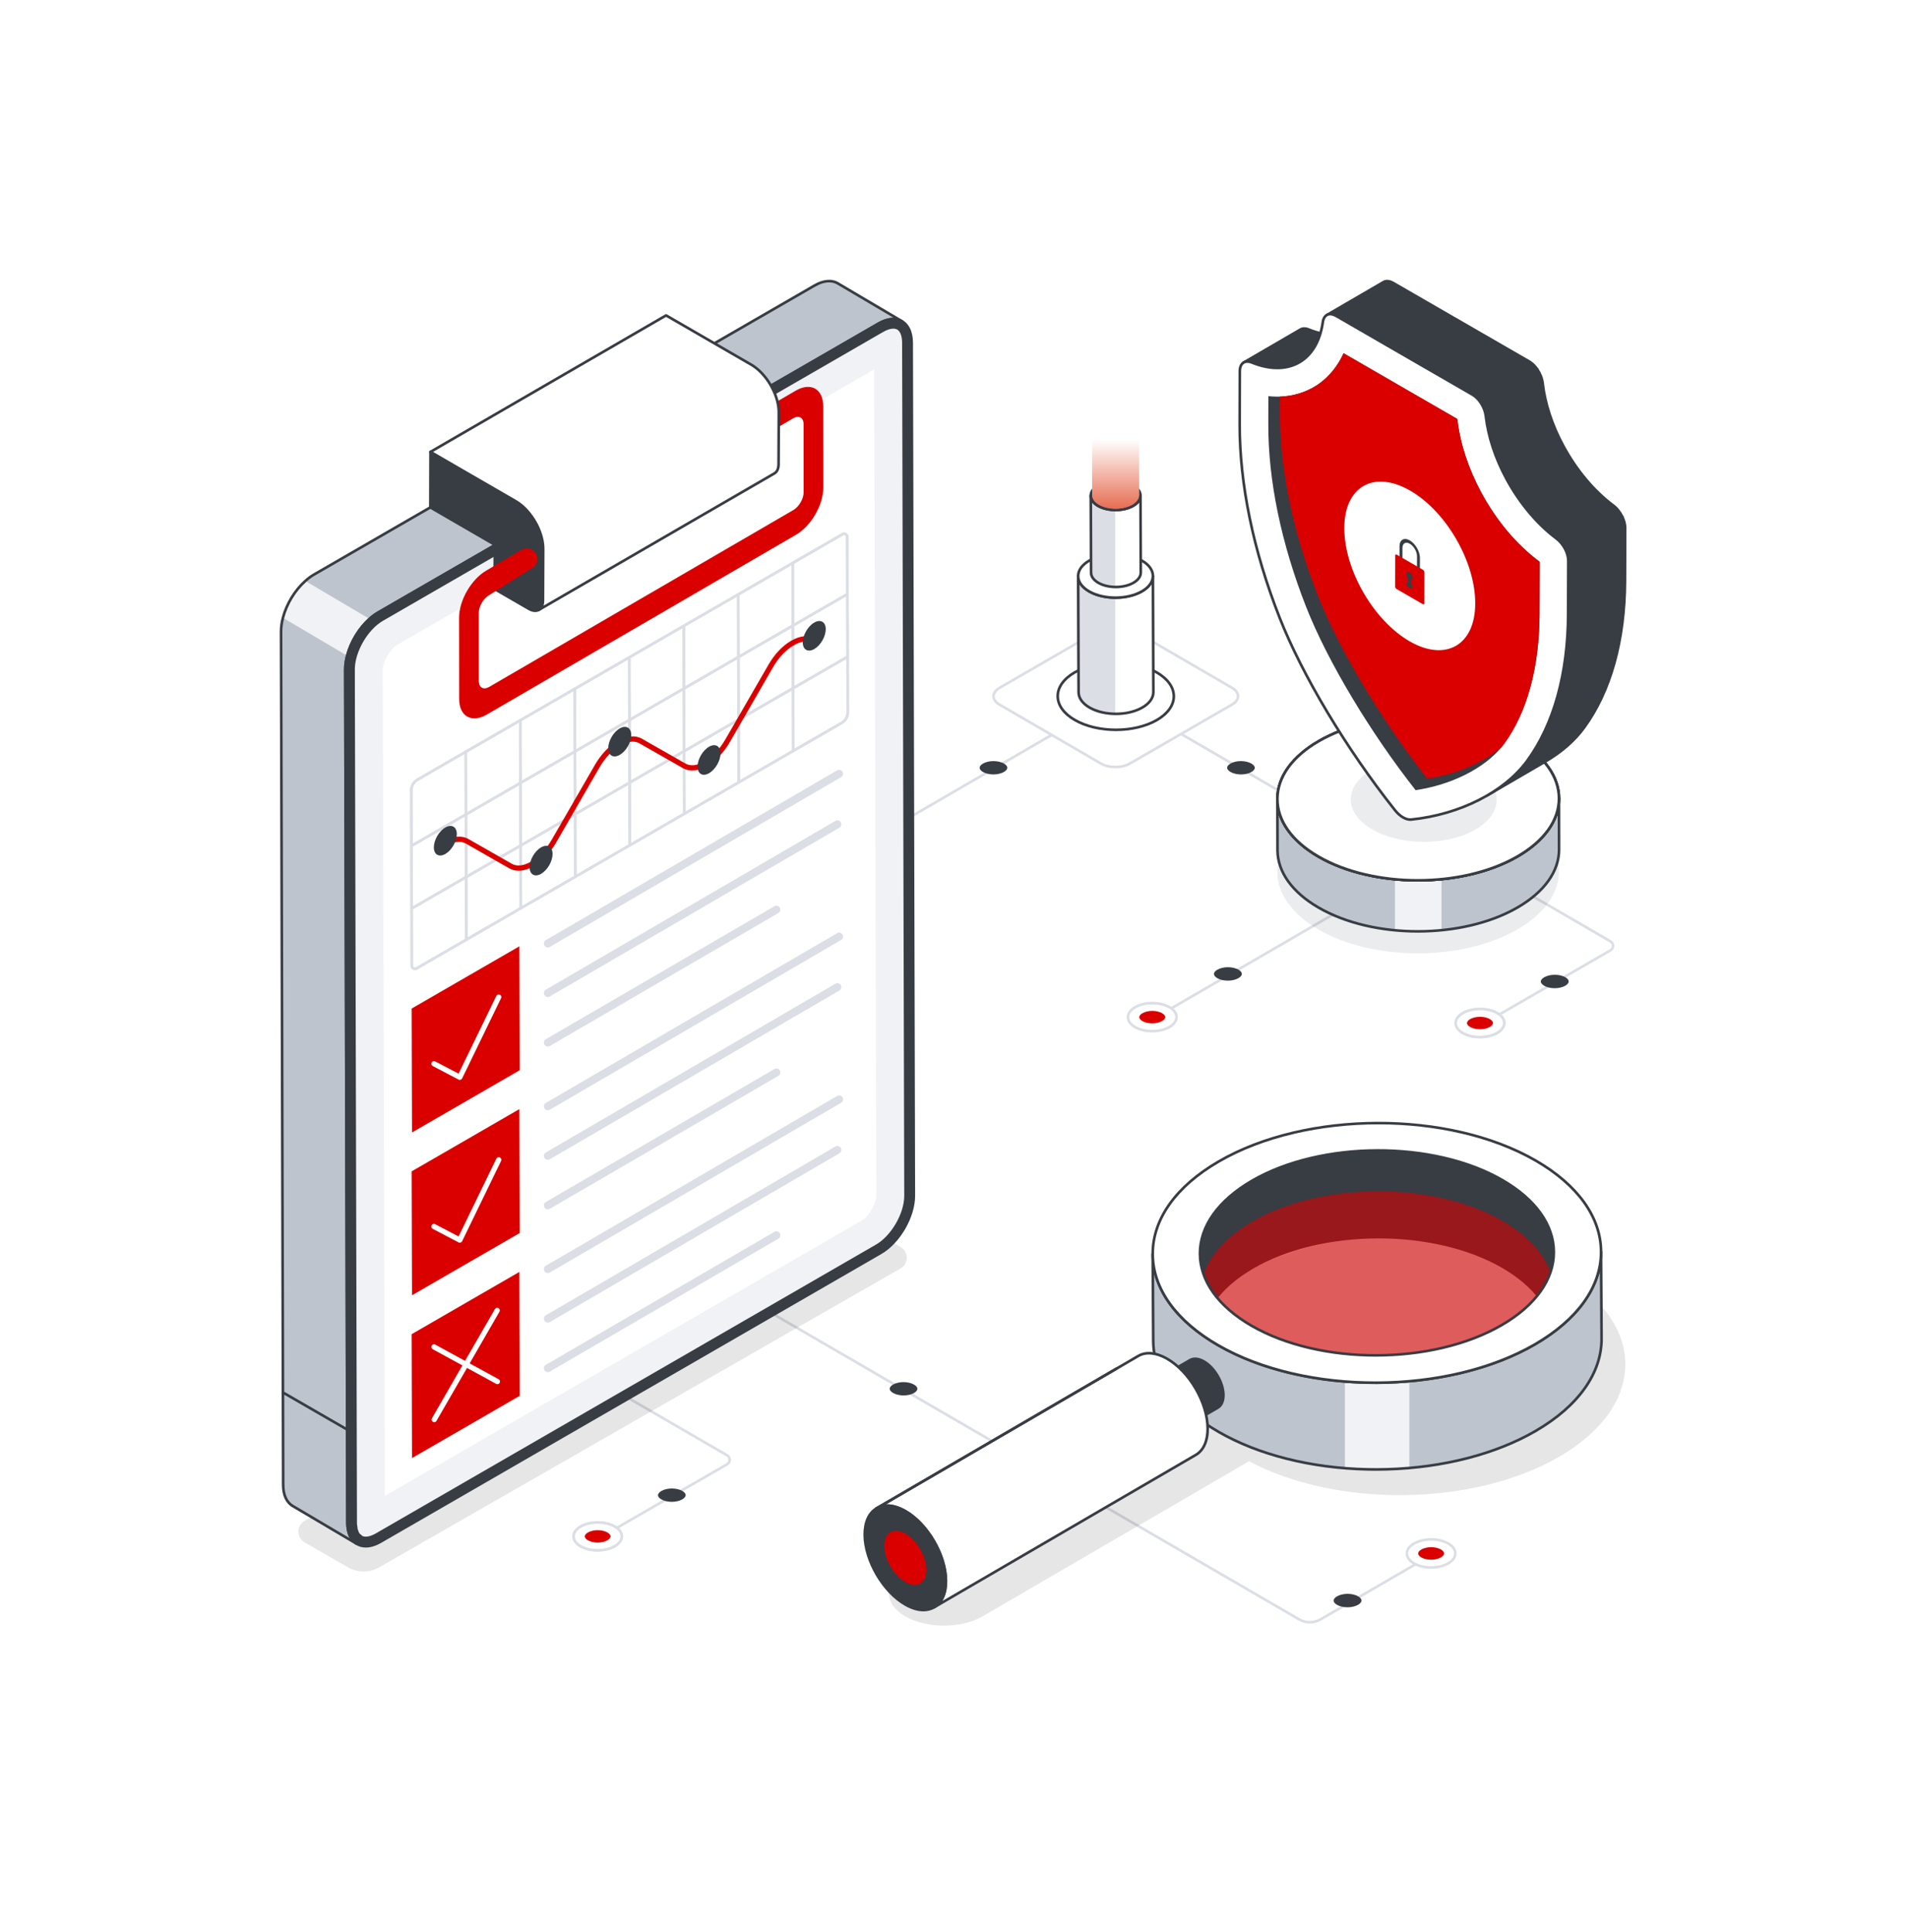 <svg width="648" height="656" viewBox="0 0 648 656" fill="none" xmlns="http://www.w3.org/2000/svg">
<g filter="url(#filter0_d_399_2148)">
<path d="M75.91 0L644 0.336V648H4V576.937V71.849C28.719 47.112 52.523 24.332 75.91 0Z" fill="white"/>
</g>
<path d="M269.233 301.051C269.079 301.051 268.93 300.971 268.848 300.829C268.724 300.615 268.796 300.343 269.008 300.219L382.199 234.513C382.412 234.39 382.685 234.461 382.809 234.675C382.932 234.889 382.861 235.161 382.648 235.285L269.457 300.991C269.386 301.031 269.309 301.051 269.233 301.051Z" fill="#DBDEE4"/>
<path d="M337.421 258.44C336.08 258.44 334.783 258.745 333.861 259.277C333.121 259.703 332.696 260.228 332.695 260.715C332.695 261.196 333.111 261.714 333.838 262.136C334.752 262.667 336.044 262.971 337.383 262.971C338.722 262.971 340.019 262.666 340.94 262.135C341.68 261.708 342.106 261.183 342.106 260.695C342.107 260.214 341.69 259.696 340.964 259.275C340.051 258.744 338.76 258.44 337.421 258.44Z" fill="#383C43"/>
<path d="M443.668 274.373C443.591 274.373 443.514 274.354 443.443 274.313L376.209 235.285C375.997 235.161 375.925 234.889 376.049 234.675C376.171 234.461 376.443 234.391 376.658 234.513L443.892 273.541C444.105 273.665 444.176 273.937 444.053 274.151C443.971 274.294 443.821 274.373 443.668 274.373Z" fill="#DBDEE4"/>
<path d="M421.439 258.44C422.78 258.44 424.077 258.745 424.999 259.277C425.739 259.703 426.164 260.228 426.165 260.715C426.165 261.196 425.749 261.714 425.022 262.136C424.108 262.667 422.816 262.971 421.477 262.971C420.138 262.971 418.841 262.666 417.92 262.135C417.18 261.708 416.754 261.183 416.754 260.695C416.753 260.214 417.17 259.696 417.896 259.275C418.809 258.744 420.1 258.44 421.439 258.44Z" fill="#383C43"/>
<path d="M389.889 347.442C389.735 347.442 389.586 347.363 389.504 347.22C389.38 347.006 389.452 346.734 389.664 346.61L470.434 299.723C470.647 299.6 470.92 299.671 471.044 299.885C471.167 300.099 471.096 300.371 470.884 300.495L390.114 347.382C390.042 347.423 389.965 347.442 389.889 347.442Z" fill="#DBDEE4"/>
<path d="M397.135 348.753C400.363 346.892 400.381 343.873 397.175 342.012C393.968 340.151 388.749 340.151 385.522 342.012C382.294 343.874 382.279 346.891 385.485 348.753C388.692 350.614 393.908 350.615 397.135 348.753Z" fill="white"/>
<path d="M391.304 350.586C389.113 350.586 386.924 350.103 385.26 349.137C383.573 348.157 382.643 346.827 382.645 345.392C382.646 343.949 383.59 342.611 385.299 341.625C388.646 339.695 394.073 339.695 397.399 341.625C399.087 342.605 400.015 343.934 400.014 345.369C400.012 346.813 399.068 348.152 397.358 349.138V349.139C395.686 350.103 393.493 350.586 391.304 350.586ZM391.358 341.056C389.327 341.056 387.295 341.504 385.745 342.398C384.322 343.217 383.538 344.282 383.536 345.393C383.535 346.496 384.306 347.551 385.71 348.366C388.786 350.154 393.815 350.153 396.912 348.366C396.912 348.366 396.912 348.366 396.912 348.366C398.335 347.545 399.12 346.48 399.122 345.367C399.123 344.265 398.352 343.21 396.95 342.396C395.412 341.503 393.387 341.056 391.358 341.056Z" fill="#DBDEE4"/>
<path d="M391.349 343.256C390.091 343.256 388.873 343.542 388.008 344.041C387.314 344.441 386.915 344.934 386.914 345.391C386.914 345.843 387.304 346.329 387.987 346.725C388.845 347.223 390.057 347.508 391.314 347.508C392.571 347.508 393.788 347.222 394.652 346.724C395.348 346.323 395.746 345.83 395.747 345.372C395.748 344.92 395.357 344.434 394.676 344.039C393.818 343.541 392.606 343.256 391.349 343.256Z" fill="#DA0000"/>
<path d="M417.04 328.426C415.689 328.426 414.381 328.733 413.452 329.269C412.706 329.699 412.278 330.227 412.277 330.719C412.277 331.204 412.696 331.726 413.429 332.151C414.35 332.686 415.653 332.993 417.002 332.993C418.353 332.993 419.659 332.686 420.588 332.15C421.334 331.72 421.763 331.191 421.764 330.699C421.764 330.214 421.345 329.692 420.613 329.267C419.692 328.732 418.39 328.426 417.04 328.426Z" fill="#383C43"/>
<path d="M499.522 350.514C499.369 350.514 499.219 350.434 499.135 350.291C499.014 350.078 499.087 349.806 499.299 349.683L546.717 322.317C547.13 322.079 547.377 321.652 547.377 321.176C547.377 320.699 547.132 320.272 546.721 320.033L479.041 280.778C478.827 280.654 478.755 280.381 478.879 280.168C479.001 279.953 479.276 279.882 479.487 280.006L547.167 319.262C547.858 319.662 548.269 320.378 548.269 321.176C548.268 321.975 547.855 322.69 547.164 323.088L499.745 350.454C499.675 350.495 499.599 350.514 499.522 350.514Z" fill="#DBDEE4"/>
<path d="M508.439 350.754C511.667 348.894 511.685 345.878 508.479 344.018C505.272 342.159 500.053 342.16 496.826 344.019C493.598 345.879 493.583 348.894 496.789 350.753C499.995 352.613 505.212 352.613 508.439 350.754Z" fill="white"/>
<path d="M502.609 352.586C500.418 352.586 498.229 352.104 496.567 351.14C494.878 350.16 493.948 348.83 493.949 347.397C493.951 345.955 494.895 344.618 496.603 343.633C499.951 341.705 505.379 341.705 508.702 343.633C510.391 344.612 511.321 345.942 511.318 347.375C511.316 348.818 510.374 350.155 508.664 351.141C506.99 352.103 504.798 352.585 502.609 352.586ZM502.663 343.065C500.632 343.065 498.6 343.512 497.05 344.406C495.627 345.225 494.843 346.288 494.841 347.398C494.84 348.5 495.611 349.555 497.013 350.368C500.094 352.154 505.12 352.153 508.219 350.367C509.641 349.548 510.425 348.485 510.427 347.374C510.429 346.272 509.657 345.217 508.257 344.404C506.717 343.511 504.692 343.065 502.663 343.065Z" fill="#DBDEE4"/>
<path d="M502.654 345.262C501.396 345.262 500.178 345.548 499.313 346.046C498.618 346.446 498.22 346.938 498.219 347.394C498.218 347.846 498.609 348.332 499.291 348.727C500.149 349.225 501.362 349.51 502.618 349.51C503.875 349.51 505.092 349.225 505.957 348.727C506.652 348.326 507.051 347.834 507.052 347.376C507.052 346.925 506.662 346.439 505.98 346.044C505.123 345.547 503.911 345.262 502.654 345.262Z" fill="#DA0000"/>
<path d="M508.439 350.754C511.667 348.894 511.685 345.878 508.479 344.018C505.272 342.159 500.053 342.16 496.826 344.019C493.598 345.879 493.583 348.894 496.789 350.753C499.995 352.613 505.212 352.613 508.439 350.754Z" fill="white"/>
<path d="M502.609 352.586C500.418 352.586 498.229 352.104 496.567 351.14C494.878 350.16 493.948 348.83 493.949 347.397C493.951 345.955 494.895 344.618 496.603 343.633C499.951 341.705 505.379 341.705 508.702 343.633C510.391 344.612 511.321 345.942 511.318 347.375C511.316 348.818 510.374 350.155 508.664 351.141C506.99 352.103 504.798 352.585 502.609 352.586ZM502.663 343.065C500.632 343.065 498.6 343.512 497.05 344.406C495.627 345.225 494.843 346.288 494.841 347.398C494.84 348.5 495.611 349.555 497.013 350.368C500.094 352.154 505.12 352.153 508.219 350.367C509.641 349.548 510.425 348.485 510.427 347.374C510.429 346.272 509.657 345.217 508.257 344.404C506.717 343.511 504.692 343.065 502.663 343.065Z" fill="#DBDEE4"/>
<path d="M502.654 345.262C501.396 345.262 500.178 345.548 499.313 346.046C498.618 346.446 498.22 346.938 498.219 347.394C498.218 347.846 498.609 348.332 499.291 348.727C500.149 349.225 501.362 349.51 502.618 349.51C503.875 349.51 505.092 349.225 505.957 348.727C506.652 348.326 507.051 347.834 507.052 347.376C507.052 346.925 506.662 346.439 505.98 346.044C505.123 345.547 503.911 345.262 502.654 345.262Z" fill="#DA0000"/>
<path d="M528.046 331C526.695 331 525.387 331.307 524.458 331.842C523.712 332.272 523.284 332.8 523.283 333.291C523.283 333.775 523.702 334.297 524.435 334.722C525.356 335.256 526.659 335.563 528.008 335.563C529.358 335.563 530.665 335.256 531.594 334.721C532.34 334.291 532.769 333.762 532.77 333.271C532.77 332.786 532.351 332.265 531.619 331.84C530.698 331.306 529.396 331 528.046 331Z" fill="#383C43"/>
<path d="M199.895 524.804C199.742 524.804 199.592 524.724 199.508 524.581C199.386 524.368 199.46 524.095 199.672 523.972L246.712 496.824C247.12 496.588 247.364 496.165 247.364 495.694C247.365 495.223 247.122 494.8 246.714 494.564L179.572 455.62C179.358 455.497 179.286 455.224 179.41 455.011C179.532 454.796 179.807 454.725 180.018 454.849L247.162 493.792C247.848 494.191 248.257 494.902 248.255 495.695C248.255 496.488 247.844 497.199 247.158 497.595L200.118 524.744C200.049 524.785 199.972 524.804 199.895 524.804Z" fill="#DBDEE4"/>
<path d="M208.742 525.038C211.944 523.193 211.962 520.2 208.781 518.356C205.6 516.511 200.423 516.512 197.22 518.357C194.019 520.201 194.003 523.192 197.184 525.037C200.365 526.882 205.54 526.883 208.742 525.038Z" fill="white"/>
<path d="M202.954 526.857C200.781 526.857 198.609 526.379 196.96 525.422C195.281 524.449 194.36 523.13 194.361 521.707C194.363 520.275 195.298 518.948 196.996 517.969C200.316 516.058 205.704 516.056 209.003 517.969C210.68 518.941 211.602 520.262 211.6 521.685C211.598 523.118 210.661 524.446 208.963 525.424C207.303 526.379 205.128 526.857 202.954 526.857ZM203.008 517.413C200.995 517.413 198.98 517.856 197.442 518.742C196.032 519.555 195.255 520.607 195.253 521.708C195.252 522.8 196.016 523.845 197.406 524.65C200.461 526.421 205.445 526.421 208.517 524.65C209.928 523.838 210.707 522.784 210.708 521.683C210.71 520.591 209.945 519.547 208.557 518.74C207.03 517.856 205.02 517.413 203.008 517.413Z" fill="#DBDEE4"/>
<path d="M202.999 519.589C201.751 519.589 200.543 519.872 199.685 520.367C198.996 520.764 198.6 521.251 198.6 521.705C198.599 522.153 198.987 522.635 199.664 523.027C200.515 523.521 201.718 523.804 202.964 523.804C204.211 523.804 205.419 523.52 206.276 523.026C206.966 522.629 207.362 522.14 207.363 521.687C207.363 521.239 206.976 520.757 206.299 520.365C205.449 519.872 204.246 519.589 202.999 519.589Z" fill="#DA0000"/>
<path d="M208.742 525.038C211.944 523.193 211.962 520.2 208.781 518.356C205.6 516.511 200.423 516.512 197.22 518.357C194.019 520.201 194.003 523.192 197.184 525.037C200.365 526.882 205.54 526.883 208.742 525.038Z" fill="white"/>
<path d="M202.954 526.857C200.781 526.857 198.609 526.379 196.96 525.422C195.281 524.449 194.36 523.13 194.361 521.707C194.363 520.275 195.298 518.948 196.996 517.969C200.316 516.058 205.704 516.056 209.003 517.969C210.68 518.941 211.602 520.262 211.6 521.685C211.598 523.118 210.661 524.446 208.963 525.424C207.303 526.379 205.128 526.857 202.954 526.857ZM203.008 517.413C200.995 517.413 198.98 517.856 197.442 518.742C196.032 519.555 195.255 520.607 195.253 521.708C195.252 522.8 196.016 523.845 197.406 524.65C200.461 526.421 205.445 526.421 208.517 524.65C209.928 523.838 210.707 522.784 210.708 521.683C210.71 520.591 209.945 519.547 208.557 518.74C207.03 517.856 205.02 517.413 203.008 517.413Z" fill="#DBDEE4"/>
<path d="M202.999 519.589C201.751 519.589 200.543 519.872 199.685 520.367C198.996 520.764 198.6 521.251 198.6 521.705C198.599 522.153 198.987 522.635 199.664 523.027C200.515 523.521 201.718 523.804 202.964 523.804C204.211 523.804 205.419 523.52 206.276 523.026C206.966 522.629 207.362 522.14 207.363 521.687C207.363 521.239 206.976 520.757 206.299 520.365C205.449 519.872 204.246 519.589 202.999 519.589Z" fill="#DA0000"/>
<path d="M228.19 505.44C226.849 505.44 225.552 505.745 224.631 506.276C223.89 506.702 223.466 507.226 223.465 507.713C223.464 508.194 223.881 508.711 224.607 509.133C225.521 509.663 226.813 509.967 228.152 509.967C229.492 509.967 230.788 509.662 231.709 509.132C232.45 508.705 232.875 508.181 232.876 507.693C232.876 507.212 232.46 506.695 231.734 506.274C230.821 505.744 229.529 505.44 228.19 505.44Z" fill="#383C43"/>
<path d="M444.85 551.295C443.498 551.295 442.147 550.945 440.94 550.245L195.621 407.84C195.409 407.716 195.337 407.444 195.461 407.231C195.583 407.015 195.855 406.945 196.071 407.069L441.389 549.473C443.521 550.715 446.175 550.715 448.31 549.473L491.068 524.654C491.281 524.531 491.554 524.601 491.678 524.816C491.801 525.029 491.73 525.302 491.518 525.425L448.76 550.245C447.553 550.945 446.201 551.295 444.85 551.295Z" fill="#DBDEE4"/>
<path d="M306.844 469.309C308.184 469.309 309.482 469.613 310.403 470.145C311.143 470.572 311.568 471.096 311.569 471.583C311.57 472.065 311.153 472.583 310.426 473.005C309.512 473.535 308.221 473.839 306.881 473.839C305.542 473.839 304.246 473.535 303.325 473.003C302.584 472.576 302.159 472.052 302.158 471.564C302.158 471.082 302.574 470.565 303.3 470.143C304.213 469.613 305.504 469.309 306.844 469.309Z" fill="#383C43"/>
<g opacity="0.1">
<path d="M305.83 423.393L287.866 413.074C286.563 412.326 284.962 412.326 283.659 413.073L103.461 516.415C100.631 518.038 100.63 522.119 103.458 523.744L118.216 532.223C121.477 534.097 125.487 534.099 128.75 532.229L305.827 430.723C308.658 429.1 308.659 425.018 305.83 423.393Z" fill="#010101"/>
</g>
<path d="M306.347 109.094C306.205 109.013 306.064 108.952 305.922 108.892C305.761 108.811 305.579 108.73 305.417 108.69C305.356 108.649 305.316 108.649 305.255 108.629C305.073 108.568 304.911 108.528 304.709 108.487C304.507 108.427 304.284 108.406 304.062 108.387C302.404 108.205 300.443 108.69 298.361 109.883L128.458 207.974C127.427 208.561 126.457 209.289 125.507 210.158C121.969 213.292 119.118 218.002 117.905 222.652C117.481 224.249 117.258 225.846 117.258 227.362L117.986 517.077C117.986 517.401 118.006 517.745 118.027 518.048C118.047 518.25 118.067 518.452 118.087 518.654C118.108 518.816 118.128 518.978 118.148 519.14C118.168 519.18 118.168 519.241 118.168 519.281C118.209 519.403 118.229 519.524 118.249 519.665C118.33 520.049 118.411 520.393 118.552 520.737V520.757C118.633 521 118.714 521.242 118.835 521.465C119.078 522.031 119.381 522.516 119.725 522.941C119.826 523.082 119.947 523.203 120.069 523.325C120.251 523.527 120.432 523.688 120.635 523.85C120.756 523.952 120.897 524.052 121.039 524.153L99.448 511.396C97.426 510.224 96.173 507.737 96.173 504.2L95.445 214.484C95.445 212.968 95.668 211.371 96.092 209.774C97.305 205.124 100.156 200.413 103.694 197.28C104.644 196.41 105.614 195.683 106.645 195.097L276.548 97.004C279.661 95.185 282.492 95.023 284.534 96.215L306.347 109.094Z" fill="#BEC4CD"/>
<path d="M125.507 210.158C121.969 213.292 119.118 218.003 117.905 222.653L96.092 209.774C97.305 205.124 100.155 200.414 103.693 197.28" fill="#F1F2F5"/>
<path d="M121.262 524.275C121.201 524.255 121.14 524.214 121.08 524.174C121.059 524.174 121.059 524.154 121.039 524.154C120.898 524.052 120.756 523.952 120.635 523.851C120.837 524.013 121.039 524.154 121.262 524.275Z" fill="#BEC4CD"/>
<path d="M120.635 523.851C120.837 524.012 121.039 524.154 121.262 524.275C121.201 524.255 121.14 524.214 121.08 524.174C121.059 524.174 121.059 524.154 121.039 524.154C120.898 524.052 120.756 523.952 120.635 523.851Z" fill="#BEC4CD"/>
<path d="M121.262 524.275C121.201 524.255 121.14 524.214 121.08 524.174C121.059 524.174 121.059 524.154 121.039 524.154C120.898 524.052 120.756 523.952 120.635 523.851C120.837 524.013 121.039 524.154 121.262 524.275Z" fill="#BEC4CD"/>
<path d="M310.349 406.027C310.369 413.143 305.356 421.816 299.149 425.415L129.246 523.507C126.133 525.306 123.303 525.468 121.261 524.275C121.2 524.255 121.139 524.214 121.079 524.174C121.059 524.174 121.059 524.154 121.038 524.154C120.897 524.052 120.756 523.952 120.634 523.851C120.432 523.689 120.25 523.528 120.068 523.325C119.947 523.203 119.826 523.082 119.725 522.941C119.381 522.517 119.078 522.031 118.835 521.465C118.714 521.243 118.633 521 118.552 520.757V520.737C118.43 520.394 118.33 520.05 118.249 519.666C118.229 519.525 118.208 519.403 118.168 519.282C118.168 519.241 118.168 519.18 118.148 519.14C118.127 518.978 118.107 518.817 118.087 518.655C118.067 518.453 118.046 518.25 118.026 518.048C118.006 517.745 117.986 517.401 117.986 517.078L117.258 227.363C117.238 220.246 122.252 211.553 128.458 207.975L298.361 109.883C300.443 108.69 302.404 108.205 304.062 108.387C304.284 108.407 304.507 108.427 304.709 108.488C304.911 108.528 305.073 108.569 305.255 108.629C305.315 108.65 305.356 108.65 305.416 108.69C305.578 108.731 305.76 108.812 305.922 108.892C308.186 109.944 309.601 112.531 309.622 116.312L310.349 406.027Z" fill="#DBDEE4"/>
<path d="M119.443 496.447C119.387 496.428 119.33 496.391 119.274 496.353C119.255 496.353 119.255 496.334 119.236 496.334C119.105 496.24 118.973 496.147 118.86 496.053C119.048 496.203 119.236 496.334 119.443 496.447Z" fill="white"/>
<path d="M119.444 496.894C119.395 496.894 119.346 496.886 119.299 496.869C119.198 496.835 119.116 496.782 119.05 496.74C119.047 496.738 119.045 496.736 119.042 496.735C119.021 496.724 119 496.712 118.981 496.698C118.838 496.598 118.698 496.498 118.577 496.397C118.388 496.24 118.362 495.962 118.516 495.773C118.671 495.582 118.949 495.552 119.139 495.705C119.308 495.839 119.475 495.956 119.66 496.058C119.862 496.17 119.945 496.418 119.851 496.629C119.778 496.794 119.616 496.894 119.444 496.894Z" fill="#383C43"/>
<path d="M118.86 496.053C119.048 496.203 119.236 496.334 119.443 496.447C119.387 496.428 119.33 496.391 119.274 496.353C119.255 496.353 119.255 496.334 119.236 496.334C119.104 496.24 118.973 496.147 118.86 496.053Z" fill="white"/>
<path d="M119.444 496.894C119.395 496.894 119.346 496.886 119.299 496.869C119.198 496.835 119.116 496.782 119.05 496.74C119.047 496.738 119.045 496.736 119.042 496.735C119.021 496.724 119 496.712 118.981 496.698C118.838 496.598 118.698 496.498 118.577 496.397C118.388 496.24 118.362 495.962 118.516 495.773C118.671 495.582 118.949 495.552 119.139 495.705C119.308 495.839 119.475 495.956 119.66 496.058C119.862 496.17 119.945 496.418 119.851 496.629C119.778 496.794 119.616 496.894 119.444 496.894Z" fill="#383C43"/>
<path d="M119.443 496.447C119.387 496.428 119.33 496.391 119.274 496.353C119.255 496.353 119.255 496.334 119.236 496.334C119.105 496.24 118.973 496.147 118.86 496.053C119.048 496.203 119.236 496.334 119.443 496.447Z" fill="white"/>
<path d="M119.444 496.894C119.395 496.894 119.346 496.886 119.299 496.869C119.198 496.835 119.116 496.782 119.05 496.74C119.047 496.738 119.045 496.736 119.042 496.735C119.021 496.724 119 496.712 118.981 496.698C118.838 496.598 118.698 496.498 118.577 496.397C118.388 496.24 118.362 495.962 118.516 495.773C118.671 495.582 118.949 495.552 119.139 495.705C119.308 495.839 119.475 495.956 119.66 496.058C119.862 496.17 119.945 496.418 119.851 496.629C119.778 496.794 119.616 496.894 119.444 496.894Z" fill="#383C43"/>
<path d="M310.349 406.027C310.369 413.143 305.356 421.816 299.149 425.415L129.246 523.507C126.133 525.306 123.303 525.468 121.261 524.275C121.2 524.255 121.139 524.214 121.079 524.174C121.059 524.174 121.059 524.154 121.038 524.154C120.897 524.052 120.756 523.952 120.634 523.851C120.432 523.689 120.25 523.528 120.068 523.325C119.947 523.203 119.826 523.082 119.725 522.941C119.381 522.517 119.078 522.031 118.835 521.465C118.714 521.243 118.633 521 118.552 520.757V520.737C118.43 520.394 118.33 520.05 118.249 519.666C118.229 519.525 118.208 519.403 118.168 519.282C118.168 519.241 118.168 519.18 118.148 519.14C118.127 518.978 118.107 518.817 118.087 518.655C118.067 518.453 118.046 518.25 118.026 518.048C118.006 517.745 117.986 517.401 117.986 517.078L117.258 227.363C117.238 220.246 122.252 211.553 128.458 207.975L298.361 109.883C300.443 108.69 302.404 108.205 304.062 108.387C304.284 108.407 304.507 108.427 304.709 108.488C304.911 108.528 305.073 108.569 305.255 108.629C305.315 108.65 305.356 108.65 305.416 108.69C305.578 108.731 305.76 108.812 305.922 108.892C308.186 109.944 309.601 112.531 309.622 116.312L310.349 406.027Z" fill="#383C43"/>
<path d="M124.226 525.493C123.065 525.493 121.988 525.216 121.036 524.66C121.039 524.653 120.929 524.609 120.853 524.56C120.827 524.548 120.801 524.533 120.776 524.515C120.597 524.387 120.464 524.291 120.35 524.194C120.134 524.022 119.937 523.845 119.737 523.625C119.613 523.501 119.477 523.362 119.362 523.2C118.984 522.735 118.673 522.218 118.425 521.64C118.312 521.439 118.223 521.181 118.134 520.92C118.127 520.897 118.12 520.868 118.114 520.839C117.995 520.493 117.894 520.145 117.812 519.759C117.791 519.613 117.776 519.518 117.744 519.422C117.728 519.376 117.721 519.329 117.721 519.282L117.582 518.091C117.559 517.766 117.539 517.412 117.539 517.078L116.811 227.363C116.791 220.102 121.917 211.232 128.235 207.587L298.136 109.497C300.254 108.283 302.314 107.75 304.11 107.943C304.342 107.964 304.589 107.986 304.836 108.06C305.016 108.094 305.193 108.139 305.394 108.205C305.453 108.221 305.515 108.237 305.585 108.273C305.74 108.317 305.911 108.388 306.12 108.493C308.605 109.646 310.047 112.497 310.066 116.309L310.794 406.025C310.815 413.266 305.691 422.136 299.371 425.8L129.469 523.892C127.63 524.956 125.846 525.493 124.226 525.493ZM121.266 523.77C121.285 523.778 121.304 523.789 121.323 523.801C121.353 523.811 121.459 523.874 121.485 523.89C123.474 525.054 126.153 524.781 129.023 523.121L298.925 425.029C304.998 421.508 309.923 412.984 309.903 406.028C309.903 406.027 309.903 406.027 309.903 406.027L309.175 116.313C309.157 112.862 307.903 110.304 305.733 109.296C305.547 109.203 305.411 109.148 305.31 109.123C305.26 109.11 305.214 109.09 305.171 109.062C304.95 108.998 304.803 108.961 304.622 108.925C304.406 108.862 304.215 108.848 304.021 108.831C302.409 108.647 300.531 109.152 298.581 110.269L128.681 208.36C122.609 211.862 117.683 220.386 117.703 227.362L118.431 517.077C118.431 517.391 118.451 517.724 118.471 518.018L118.582 519.034C118.603 519.099 118.61 519.161 118.612 519.21C118.648 519.334 118.669 519.461 118.69 519.606C118.761 519.938 118.857 520.264 118.972 520.59C118.981 520.615 118.988 520.641 118.991 520.668C119.063 520.879 119.129 521.072 119.227 521.25C119.458 521.79 119.73 522.239 120.071 522.659C120.174 522.802 120.279 522.905 120.383 523.009C120.564 523.209 120.729 523.356 120.912 523.503C121.02 523.592 121.136 523.675 121.254 523.76L121.252 523.763C121.257 523.765 121.261 523.767 121.266 523.77Z" fill="#383C43"/>
<path d="M124.227 522.24C123.671 522.24 123.179 522.127 122.761 521.906L122.22 521.363L122.063 521.362L121.952 521.247C121.698 520.928 121.538 520.662 121.41 520.362L121.317 520.165L121.191 519.8C121.118 519.592 121.056 519.384 121.003 519.157C120.992 519.087 120.981 519.02 120.969 518.954V518.635L120.881 518.428L120.812 517.772C120.804 517.619 120.786 517.341 120.786 517.079L120.059 227.356C120.042 221.239 124.528 213.475 129.857 210.402L299.761 112.308C301.08 111.553 302.331 111.151 303.369 111.151C303.5 111.151 303.629 111.158 303.755 111.172L304.011 111.197C304.087 111.215 304.146 111.228 304.191 111.239L304.269 111.293L304.744 111.409C306.049 112.04 306.808 113.824 306.821 116.327L307.549 406.035C307.565 412.135 303.075 419.901 297.745 422.992L127.845 521.082C126.534 521.84 125.283 522.24 124.227 522.24Z" fill="#F1F2F5"/>
<path d="M124.227 522.686C123.599 522.686 123.034 522.555 122.553 522.298C122.514 522.278 122.479 522.251 122.447 522.22L122.034 521.806C121.925 521.799 121.82 521.752 121.744 521.671L121.632 521.556C121.333 521.184 121.146 520.879 121 520.536L120.77 519.944C120.693 519.724 120.627 519.501 120.57 519.258L120.47 518.601C120.453 518.561 120.443 518.518 120.437 518.474L120.368 517.818C120.368 517.81 120.362 517.697 120.361 517.688C120.353 517.525 120.341 517.296 120.341 517.078L119.613 227.356C119.596 221.098 124.185 213.156 129.634 210.015L299.539 111.922C301.115 111.019 302.588 110.579 303.807 110.729L304.299 110.806C304.349 110.819 304.398 110.841 304.441 110.869L304.849 110.976C306.404 111.717 307.254 113.654 307.266 116.324L307.994 406.034C308.01 412.274 303.419 420.216 297.968 423.377L128.069 521.468C126.69 522.265 125.361 522.686 124.227 522.686ZM123.029 521.541C124.097 522.068 125.8 521.751 127.623 520.696L297.523 422.606C302.73 419.585 307.119 411.997 307.103 406.036L306.375 116.327C306.365 114.012 305.698 112.366 304.55 111.81L304.163 111.725C304.111 111.712 304.062 111.691 304.019 111.661L303.712 111.616C303.596 111.602 303.483 111.597 303.369 111.597C302.409 111.597 301.239 111.976 299.983 112.695L130.081 210.787C124.873 213.79 120.488 221.376 120.506 227.354L121.234 517.077C121.234 517.28 121.244 517.492 121.253 517.643L121.38 518.461C121.403 518.516 121.415 518.575 121.415 518.634V518.954C121.415 518.952 121.416 518.951 121.416 518.951C121.423 518.951 121.434 519.019 121.444 519.089C121.488 519.264 121.544 519.458 121.613 519.651L121.814 520.17C121.929 520.439 122.063 520.662 122.261 520.918C122.366 520.928 122.463 520.973 122.536 521.047L123.029 521.541Z" fill="#383C43"/>
<path d="M129.998 227.33C129.992 224.746 132.56 220.315 134.822 219.011L296.901 125.436L297.61 406.06C297.617 408.636 295.031 413.075 292.759 414.394L130.708 507.953L129.998 227.33Z" fill="white"/>
<path d="M121.017 524.596C120.949 524.596 120.878 524.578 120.812 524.538L99.222 511.781C96.968 510.474 95.726 507.782 95.726 504.2L95 214.486C95 212.932 95.223 211.309 95.662 209.66C96.907 204.886 99.8 200.132 103.398 196.947C104.394 196.034 105.385 195.301 106.425 194.709L276.325 96.619C279.474 94.777 282.473 94.496 284.758 95.831L306.573 108.71C306.784 108.835 306.856 109.107 306.732 109.319C306.61 109.531 306.34 109.604 306.126 109.481C306.009 109.415 305.891 109.364 305.776 109.315C305.548 109.203 305.412 109.148 305.311 109.123C305.26 109.111 305.215 109.091 305.172 109.063C304.95 108.999 304.804 108.962 304.623 108.926C304.407 108.863 304.215 108.849 304.022 108.832C302.409 108.648 300.532 109.153 298.581 110.27L128.682 208.361C127.703 208.917 126.765 209.612 125.808 210.488C122.329 213.568 119.539 218.157 118.337 222.766C117.916 224.346 117.703 225.893 117.703 227.364L118.431 517.078C118.431 517.392 118.452 517.725 118.471 518.019L118.583 519.036C118.603 519.1 118.61 519.162 118.612 519.211C118.649 519.335 118.67 519.462 118.691 519.607C118.76 519.932 118.835 520.254 118.964 520.568C118.976 520.601 118.987 520.634 118.992 520.669C119.063 520.881 119.13 521.073 119.227 521.251C119.459 521.791 119.73 522.24 120.072 522.661C120.175 522.803 120.279 522.906 120.383 523.011C120.565 523.21 120.73 523.357 120.913 523.504C121.021 523.593 121.136 523.676 121.254 523.761C121.448 523.9 121.519 524.183 121.389 524.383C121.301 524.517 121.162 524.596 121.017 524.596ZM281.575 95.893C280.11 95.893 278.475 96.396 276.773 97.39L106.869 195.482C105.885 196.042 104.946 196.738 103.995 197.609C100.519 200.687 97.727 205.276 96.524 209.887C96.104 211.463 95.892 213.01 95.892 214.485L96.618 504.199C96.618 507.45 97.703 509.869 99.671 511.011L118.738 522.277C118.623 522.073 118.52 521.862 118.426 521.64C118.313 521.44 118.224 521.182 118.135 520.921C118.13 520.902 118.123 520.878 118.118 520.855C117.974 520.489 117.892 520.128 117.813 519.759C117.792 519.614 117.777 519.518 117.745 519.422C117.73 519.377 117.722 519.33 117.722 519.282L117.583 518.092C117.56 517.766 117.54 517.413 117.54 517.078L116.812 227.364C116.812 225.815 117.035 224.191 117.475 222.538C118.719 217.766 121.612 213.013 125.211 209.825C126.212 208.909 127.203 208.175 128.24 207.587L298.137 109.497C300.001 108.428 301.829 107.9 303.456 107.904L284.307 96.6C283.497 96.127 282.576 95.893 281.575 95.893Z" fill="#383C43"/>
<path d="M184.48 186.383L184.403 204.024C184.403 204.554 184.338 205.045 184.209 205.459C184.183 205.536 184.157 205.614 184.131 205.691C184.015 206.014 183.86 206.286 183.666 206.518C183.627 206.583 183.576 206.635 183.511 206.686C183.459 206.751 183.395 206.816 183.33 206.868C183.278 206.919 183.201 206.971 183.136 207.023C183.123 207.023 183.123 207.036 183.11 207.036C183.097 207.036 183.084 207.049 183.071 207.061C182.205 207.592 180.977 207.54 179.633 206.751L167.999 200.029L168.051 184.974L146.156 172.288L146.208 153.454L175.135 170.199C180.318 173.185 184.493 180.437 184.48 186.383Z" fill="#383C43"/>
<path d="M181.738 207.843C180.997 207.843 180.203 207.602 179.406 207.135L167.776 200.415C167.637 200.335 167.553 200.187 167.553 200.027L167.603 185.23L145.933 172.674C145.794 172.594 145.71 172.446 145.71 172.287L145.762 153.453C145.762 153.294 145.847 153.147 145.985 153.068C146.124 152.989 146.295 152.989 146.431 153.069L175.357 169.813C180.646 172.859 184.939 180.293 184.925 186.383C184.925 186.384 184.925 186.384 184.925 186.384L184.849 204.025C184.849 204.608 184.777 205.136 184.634 205.59L184.554 205.833C184.416 206.21 184.241 206.525 184.009 206.803C183.969 206.883 183.863 206.976 183.789 207.034C183.782 207.058 183.694 207.147 183.608 207.215C183.596 207.231 183.533 207.281 183.469 207.329C183.453 207.34 183.436 207.352 183.415 207.364C183.368 207.406 183.31 207.438 183.249 207.458C182.785 207.717 182.275 207.843 181.738 207.843ZM183.196 207.473C183.168 207.478 183.139 207.481 183.111 207.481C183.14 207.481 183.17 207.478 183.196 207.473ZM183.335 207.409C183.308 207.425 183.28 207.441 183.254 207.456C183.301 207.439 183.341 207.415 183.37 207.39C183.358 207.397 183.348 207.403 183.335 207.409ZM168.446 199.772L179.856 206.365C180.991 207.03 182.08 207.148 182.837 206.681C182.867 206.654 182.895 206.635 182.923 206.621C182.977 206.578 183.044 206.525 183.051 206.519C183.09 206.489 183.132 206.447 183.165 206.406C183.177 206.385 183.307 206.252 183.323 206.234C183.487 206.036 183.614 205.809 183.711 205.54L183.786 205.316C183.898 204.962 183.957 204.512 183.957 204.023L184.034 186.381C184.048 180.576 179.955 173.49 174.911 170.586L146.652 154.227L146.602 172.031L168.274 184.588C168.413 184.668 168.497 184.816 168.497 184.976L168.446 199.772Z" fill="#383C43"/>
<path d="M182.486 189.675C182.399 186.956 179.432 185.324 177.09 186.706L165.193 193.721C160.058 196.684 155.892 203.884 155.91 209.809L155.937 237.329C155.955 243.236 160.139 245.624 165.292 242.662L270.335 181.593C275.488 178.613 279.636 171.412 279.618 165.505L279.591 137.985C279.573 132.06 275.389 129.672 270.236 132.652L263.917 136.338C264.294 137.685 264.492 139.031 264.492 140.324L264.474 144.921L269.392 142.043C271.331 140.93 272.911 141.81 272.911 144.037L272.938 167.139C272.938 169.365 271.376 172.076 269.437 173.19L166.136 233.253C164.197 234.385 162.634 233.487 162.617 231.26L162.608 208.158C162.59 205.931 164.152 203.238 166.091 202.124L180.821 192.815C181.893 192.137 182.526 190.943 182.486 189.675Z" fill="#DA0000"/>
<path d="M264.494 140.02L264.475 144.8L264.419 157.666C264.419 159.179 263.878 160.243 263.037 160.728L183.134 207.02C183.19 206.964 183.283 206.927 183.32 206.871C183.395 206.814 183.451 206.759 183.507 206.684C183.582 206.628 183.619 206.591 183.656 206.516C183.862 206.292 184.011 206.012 184.123 205.695C184.16 205.62 184.179 205.545 184.198 205.452C184.329 205.041 184.403 204.555 184.403 204.032L184.459 191.334L184.478 186.386C184.478 185.098 184.291 183.735 183.918 182.372C182.629 177.479 179.174 172.531 175.141 170.196L146.197 153.446L226.213 107.099L255.138 123.83C259.153 126.146 262.57 131.038 263.896 135.874C264.288 137.275 264.494 138.675 264.494 140.02Z" fill="white"/>
<path d="M183.133 207.465C182.999 207.465 182.866 207.404 182.779 207.291C182.644 207.113 182.659 206.863 182.818 206.704C182.839 206.682 182.95 206.598 182.974 206.581C183.093 206.483 183.121 206.456 183.154 206.412C183.178 206.379 183.208 206.35 183.241 206.325C183.26 206.287 183.298 206.245 183.326 206.214C183.48 206.048 183.601 205.829 183.702 205.546C183.735 205.47 183.744 205.444 183.758 205.369C183.892 204.936 183.957 204.492 183.957 204.032L184.031 186.383C184.031 185.118 183.849 183.807 183.488 182.488C182.196 177.584 178.753 172.801 174.918 170.582L145.974 153.831C145.837 153.752 145.751 153.605 145.751 153.445C145.751 153.286 145.836 153.14 145.974 153.06L225.99 106.712C226.125 106.632 226.3 106.632 226.435 106.712L255.36 123.444C259.332 125.733 262.934 130.681 264.326 135.756C264.732 137.209 264.939 138.644 264.939 140.019C264.939 140.019 264.939 140.019 264.939 140.02L264.864 157.668C264.864 159.268 264.279 160.525 263.26 161.114L183.356 207.405C183.286 207.446 183.21 207.465 183.133 207.465ZM147.087 153.446L175.364 169.81C179.39 172.14 183.002 177.142 184.35 182.257C184.73 183.649 184.923 185.039 184.923 186.385L184.848 204.033C184.848 204.582 184.77 205.12 184.622 205.586C184.621 205.603 184.617 205.624 184.61 205.648L262.815 160.342C263.551 159.916 263.973 158.941 263.973 157.666L264.048 140.017C264.048 138.724 263.853 137.371 263.466 135.994C262.134 131.129 258.697 126.397 254.915 124.216L226.213 107.614L147.087 153.446Z" fill="#383C43"/>
<path d="M120.061 487.116C119.984 487.116 119.908 487.097 119.838 487.056L96.279 473.455C96.067 473.332 95.994 473.06 96.116 472.846C96.239 472.631 96.516 472.56 96.725 472.684L120.284 486.285C120.496 486.407 120.569 486.68 120.447 486.893C120.364 487.036 120.214 487.116 120.061 487.116Z" fill="#383C43"/>
<path d="M140.941 329.42C140.68 329.42 140.417 329.351 140.178 329.214C139.698 328.938 139.41 328.443 139.408 327.89L139.354 308.498C139.354 308.339 139.44 308.191 139.578 308.112L287.639 222.621C287.778 222.541 287.945 222.542 288.085 222.621C288.222 222.7 288.307 222.847 288.307 223.006L288.361 241.876C288.365 243.514 287.487 245.04 286.069 245.858L141.707 329.212C141.467 329.351 141.204 329.42 140.941 329.42ZM140.246 308.755L140.3 327.888C140.302 328.118 140.422 328.326 140.622 328.441C140.821 328.556 141.063 328.556 141.261 328.441L285.624 245.087C286.766 244.427 287.473 243.198 287.47 241.878L287.417 223.778L140.246 308.755Z" fill="#DBDEE4"/>
<path d="M139.801 308.943C139.724 308.943 139.648 308.923 139.578 308.884C139.44 308.805 139.355 308.658 139.355 308.498L139.294 287.233C139.294 287.073 139.379 286.925 139.517 286.846L287.578 201.355C287.718 201.275 287.885 201.276 288.024 201.354C288.162 201.433 288.247 201.581 288.247 201.74L288.308 223.006C288.308 223.166 288.223 223.314 288.085 223.393L140.024 308.883C139.954 308.923 139.878 308.943 139.801 308.943ZM140.186 287.489L140.245 307.727L287.417 222.75L287.357 202.511L140.186 287.489Z" fill="#DBDEE4"/>
<path d="M139.738 287.678C139.662 287.678 139.585 287.658 139.515 287.619C139.378 287.539 139.292 287.392 139.292 287.233L139.238 268.363C139.235 266.725 140.113 265.198 141.53 264.381L285.892 181.026C286.371 180.75 286.943 180.748 287.422 181.025C287.902 181.301 288.19 181.795 288.192 182.348C288.192 182.348 288.192 182.348 288.192 182.349L288.246 201.74C288.246 201.899 288.16 202.047 288.022 202.127L139.961 287.618C139.892 287.658 139.815 287.678 139.738 287.678ZM286.659 181.712C286.549 181.712 286.438 181.74 286.338 181.798L141.976 265.152C140.834 265.811 140.127 267.041 140.13 268.361L140.182 286.461L287.354 201.484L287.3 182.351C287.298 182.12 287.178 181.913 286.977 181.797C286.878 181.741 286.769 181.712 286.659 181.712Z" fill="#DBDEE4"/>
<path d="M140.95 329.416C140.687 329.416 140.425 329.347 140.185 329.21C139.706 328.934 139.419 328.438 139.417 327.885L139.248 268.359C139.245 266.721 140.122 265.196 141.54 264.376L157.97 254.89C158.109 254.81 158.276 254.811 158.416 254.889C158.554 254.968 158.639 255.115 158.639 255.275L158.82 319.075C158.82 319.234 158.735 319.382 158.597 319.461L141.716 329.208C141.476 329.347 141.213 329.416 140.95 329.416ZM157.749 256.046L141.986 265.148C140.843 265.808 140.136 267.038 140.14 268.357L140.309 327.883C140.309 328.114 140.429 328.321 140.63 328.436C140.832 328.551 141.068 328.551 141.27 328.436L157.929 318.818L157.749 256.046Z" fill="#DBDEE4"/>
<path d="M250.904 266.095C250.828 266.095 250.751 266.075 250.681 266.035C250.544 265.956 250.459 265.809 250.459 265.65L250.277 201.85C250.277 201.691 250.363 201.543 250.5 201.463L269.007 190.778C269.146 190.697 269.313 190.698 269.452 190.777C269.59 190.856 269.675 191.003 269.675 191.163L269.857 254.962C269.857 255.122 269.771 255.27 269.634 255.349L251.127 266.035C251.058 266.075 250.981 266.095 250.904 266.095ZM251.169 202.106L251.349 264.878L268.965 254.707L268.785 191.934L251.169 202.106Z" fill="#DBDEE4"/>
<path d="M232.401 276.78C232.325 276.78 232.248 276.76 232.178 276.721C232.041 276.642 231.956 276.495 231.956 276.335L231.774 212.535C231.774 212.376 231.86 212.228 231.997 212.149L250.504 201.463C250.643 201.383 250.81 201.384 250.949 201.462C251.087 201.541 251.173 201.689 251.173 201.848L251.354 265.648C251.354 265.807 251.268 265.955 251.131 266.035L232.625 276.72C232.555 276.76 232.478 276.78 232.401 276.78ZM232.666 212.791L232.846 275.564L250.462 265.392L250.282 202.62L232.666 212.791Z" fill="#DBDEE4"/>
<path d="M213.893 287.466C213.816 287.466 213.739 287.446 213.67 287.407C213.532 287.327 213.447 287.18 213.447 287.021L213.266 223.221C213.266 223.062 213.351 222.914 213.489 222.834L231.995 212.149C232.134 212.069 232.301 212.069 232.441 212.148C232.578 212.227 232.663 212.374 232.663 212.534L232.845 276.333C232.845 276.493 232.759 276.641 232.622 276.72L214.116 287.406C214.046 287.446 213.969 287.466 213.893 287.466ZM214.158 223.477L214.337 286.249L231.953 276.078L231.774 213.305L214.158 223.477Z" fill="#DBDEE4"/>
<path d="M195.384 298.15C195.307 298.15 195.23 298.13 195.161 298.091C195.023 298.012 194.938 297.865 194.938 297.705L194.757 233.906C194.757 233.746 194.842 233.598 194.98 233.519L213.486 222.834C213.625 222.754 213.793 222.755 213.932 222.833C214.07 222.913 214.155 223.06 214.155 223.219L214.336 287.019C214.336 287.178 214.251 287.326 214.113 287.406L195.607 298.09C195.537 298.13 195.461 298.15 195.384 298.15ZM195.649 234.161L195.828 296.934L213.444 286.763L213.265 223.991L195.649 234.161Z" fill="#DBDEE4"/>
<path d="M176.882 308.836C176.805 308.836 176.729 308.816 176.659 308.777C176.521 308.698 176.436 308.55 176.436 308.391L176.255 244.591C176.255 244.432 176.34 244.284 176.478 244.205L194.984 233.519C195.123 233.439 195.291 233.44 195.43 233.518C195.568 233.597 195.653 233.744 195.653 233.904L195.834 297.704C195.834 297.863 195.749 298.011 195.611 298.09L177.105 308.776C177.036 308.816 176.959 308.836 176.882 308.836ZM177.147 244.847L177.326 307.619L194.942 297.448L194.763 234.676L177.147 244.847Z" fill="#DBDEE4"/>
<path d="M158.376 319.52C158.3 319.52 158.223 319.5 158.153 319.461C158.016 319.382 157.93 319.235 157.93 319.075L157.749 255.276C157.749 255.116 157.834 254.969 157.972 254.889L176.478 244.204C176.618 244.123 176.785 244.124 176.924 244.203C177.061 244.282 177.147 244.429 177.147 244.589L177.328 308.388C177.328 308.548 177.243 308.696 177.105 308.775L158.599 319.461C158.53 319.5 158.453 319.52 158.376 319.52ZM158.641 255.532L158.821 318.304L176.437 308.132L176.257 245.36L158.641 255.532Z" fill="#DBDEE4"/>
<path d="M269.413 255.409C269.336 255.409 269.26 255.389 269.19 255.35C269.053 255.27 268.967 255.123 268.967 254.964L268.786 191.164C268.786 191.005 268.871 190.857 269.009 190.777L285.89 181.031C286.369 180.753 286.94 180.754 287.419 181.028C287.899 181.304 288.187 181.799 288.189 182.352C288.189 182.352 288.189 182.352 288.189 182.353L288.358 241.88C288.362 243.517 287.484 245.042 286.066 245.862L269.636 255.348C269.567 255.388 269.49 255.409 269.413 255.409ZM269.678 191.42L269.857 254.192L285.62 245.091C286.763 244.431 287.47 243.201 287.466 241.882L287.297 182.356C287.296 182.124 287.176 181.917 286.975 181.801C286.773 181.686 286.538 181.687 286.336 181.802L269.678 191.42Z" fill="#DBDEE4"/>
<path d="M176.113 295.672C174.972 295.672 173.908 295.403 172.962 294.865L158.197 286.436C156.504 285.476 154.196 285.745 151.695 287.188L150.804 285.643C153.872 283.871 156.814 283.602 159.078 284.886L173.845 293.315C175.543 294.281 177.849 294.017 180.346 292.572C182.999 291.041 185.496 288.396 187.38 285.127L202.062 259.698C204.103 256.164 206.836 253.29 209.756 251.603C212.829 249.829 215.762 249.566 218.026 250.852L232.801 259.273C234.49 260.243 236.796 259.976 239.299 258.534C241.951 257.001 244.452 254.357 246.337 251.085L261.018 225.656C263.056 222.125 265.785 219.253 268.704 217.567C271.774 215.795 274.716 215.525 276.978 216.809L276.101 218.361C274.404 217.4 272.097 217.669 269.596 219.112C266.943 220.643 264.446 223.284 262.562 226.547L247.882 251.976C245.842 255.514 243.111 258.392 240.191 260.078C237.115 261.854 234.179 262.118 231.915 260.821L217.141 252.402C215.456 251.439 213.149 251.705 210.648 253.148C207.995 254.681 205.493 257.323 203.605 260.59L188.925 286.018C186.887 289.554 184.156 292.43 181.238 294.117C179.449 295.15 177.706 295.672 176.113 295.672Z" fill="#DA0000"/>
<path d="M276.52 211.416C278.677 210.17 280.433 211.171 280.44 213.643C280.447 216.121 278.702 219.144 276.545 220.389C274.401 221.628 272.645 220.627 272.638 218.148C272.631 215.676 274.376 212.654 276.52 211.416Z" fill="#383C43"/>
<path d="M240.788 253.577C242.944 252.331 244.701 253.332 244.708 255.804C244.715 258.282 242.97 261.305 240.813 262.551C238.669 263.789 236.912 262.788 236.905 260.309C236.898 257.838 238.644 254.815 240.788 253.577Z" fill="#383C43"/>
<path d="M210.456 247.352C212.612 246.107 214.369 247.108 214.376 249.579C214.383 252.058 212.638 255.081 210.481 256.326C208.337 257.564 206.58 256.563 206.573 254.084C206.566 251.613 208.311 248.59 210.456 247.352Z" fill="#383C43"/>
<path d="M183.745 287.748C185.901 286.502 187.658 287.503 187.665 289.975C187.672 292.453 185.927 295.476 183.77 296.721C181.626 297.96 179.869 296.959 179.862 294.48C179.855 292.008 181.601 288.985 183.745 287.748Z" fill="#383C43"/>
<path d="M151.229 280.996C153.386 279.75 155.142 280.751 155.149 283.223C155.156 285.701 153.411 288.724 151.254 289.969C149.11 291.208 147.354 290.207 147.347 287.728C147.34 285.257 149.085 282.234 151.229 280.996Z" fill="#383C43"/>
<path d="M139.803 342.466L139.922 384.545L176.513 363.403L176.393 321.324L139.803 342.466Z" fill="#DA0000"/>
<path d="M186.047 321.728C185.585 321.728 185.137 321.49 184.889 321.063C184.517 320.425 184.734 319.606 185.371 319.235L284.298 261.592C284.943 261.22 285.758 261.437 286.129 262.075C286.5 262.713 286.284 263.531 285.646 263.903L186.719 321.546C186.507 321.67 186.275 321.728 186.047 321.728Z" fill="#DBDEE4"/>
<path d="M186.047 338.549C185.585 338.549 185.137 338.311 184.889 337.884C184.517 337.246 184.734 336.427 185.371 336.056L283.713 278.754C284.358 278.38 285.173 278.599 285.544 279.236C285.915 279.875 285.699 280.693 285.061 281.065L186.719 338.367C186.507 338.49 186.275 338.549 186.047 338.549Z" fill="#DBDEE4"/>
<path d="M186.047 355.37C185.585 355.37 185.137 355.132 184.888 354.704C184.517 354.066 184.733 353.248 185.373 352.876L263.004 307.727C263.641 307.357 264.462 307.572 264.833 308.211C265.204 308.849 264.988 309.668 264.349 310.04L186.717 355.189C186.507 355.311 186.275 355.37 186.047 355.37Z" fill="#DBDEE4"/>
<path d="M139.803 397.751L139.922 439.829L176.513 418.687L176.393 376.608L139.803 397.751Z" fill="#DA0000"/>
<path d="M186.047 377.012C185.585 377.012 185.137 376.774 184.889 376.348C184.517 375.709 184.734 374.891 185.371 374.519L284.298 316.877C284.943 316.504 285.758 316.722 286.129 317.359C286.5 317.997 286.284 318.816 285.646 319.188L186.719 376.83C186.507 376.953 186.275 377.012 186.047 377.012Z" fill="#DBDEE4"/>
<path d="M186.047 393.832C185.585 393.832 185.137 393.594 184.889 393.168C184.517 392.529 184.734 391.711 185.371 391.339L283.713 334.037C284.358 333.664 285.173 333.882 285.544 334.519C285.915 335.158 285.699 335.976 285.061 336.348L186.719 393.65C186.507 393.774 186.275 393.832 186.047 393.832Z" fill="#DBDEE4"/>
<path d="M186.047 410.654C185.585 410.654 185.137 410.416 184.888 409.989C184.517 409.35 184.733 408.532 185.373 408.16L263.004 363.011C263.641 362.641 264.462 362.857 264.833 363.495C265.204 364.133 264.988 364.952 264.349 365.324L186.717 410.473C186.507 410.596 186.275 410.654 186.047 410.654Z" fill="#DBDEE4"/>
<path d="M139.803 453.035L139.922 495.114L176.513 473.972L176.393 431.893L139.803 453.035Z" fill="#DA0000"/>
<path d="M186.047 432.296C185.585 432.296 185.137 432.058 184.889 431.632C184.517 430.993 184.734 430.175 185.371 429.803L284.298 372.161C284.943 371.788 285.758 372.006 286.129 372.643C286.5 373.281 286.284 374.1 285.646 374.472L186.719 432.114C186.507 432.238 186.275 432.296 186.047 432.296Z" fill="#DBDEE4"/>
<path d="M186.047 449.116C185.585 449.116 185.137 448.878 184.889 448.452C184.517 447.813 184.734 446.995 185.371 446.623L283.713 389.321C284.358 388.948 285.173 389.166 285.544 389.804C285.915 390.442 285.699 391.26 285.061 391.632L186.719 448.934C186.507 449.058 186.275 449.116 186.047 449.116Z" fill="#DBDEE4"/>
<path d="M186.047 465.937C185.585 465.937 185.137 465.7 184.888 465.272C184.517 464.634 184.733 463.815 185.373 463.443L263.004 418.294C263.641 417.924 264.462 418.14 264.833 418.778C265.204 419.417 264.988 420.235 264.349 420.607L186.717 465.756C186.507 465.879 186.275 465.937 186.047 465.937Z" fill="#DBDEE4"/>
<path d="M156.15 366.688C156.008 366.688 155.865 366.654 155.736 366.586L146.964 361.983C146.528 361.754 146.359 361.215 146.589 360.779C146.817 360.341 147.359 360.178 147.793 360.403L155.75 364.579L168.568 338.159C168.784 337.716 169.312 337.531 169.761 337.746C170.203 337.961 170.388 338.494 170.174 338.937L156.954 366.185C156.847 366.402 156.659 366.568 156.429 366.643C156.339 366.673 156.245 366.688 156.15 366.688Z" fill="white"/>
<path d="M156.15 421.973C156.008 421.973 155.865 421.939 155.736 421.871L146.964 417.268C146.528 417.039 146.359 416.5 146.589 416.064C146.817 415.627 147.359 415.465 147.793 415.689L155.75 419.864L168.568 393.444C168.784 393.001 169.312 392.816 169.761 393.031C170.203 393.247 170.388 393.779 170.174 394.223L156.954 421.471C156.847 421.687 156.659 421.853 156.429 421.929C156.339 421.959 156.245 421.973 156.15 421.973Z" fill="white"/>
<path d="M147.464 482.933C147.313 482.933 147.159 482.895 147.018 482.814C146.592 482.567 146.445 482.022 146.693 481.596L168.083 444.517C168.325 444.09 168.87 443.943 169.3 444.191C169.727 444.437 169.873 444.982 169.626 445.409L148.236 482.487C148.072 482.773 147.772 482.933 147.464 482.933Z" fill="white"/>
<path d="M168.923 470.006C168.779 470.006 168.632 469.971 168.497 469.897L146.967 458.146C146.534 457.91 146.375 457.368 146.612 456.935C146.849 456.504 147.387 456.346 147.82 456.58L169.35 468.331C169.784 468.567 169.942 469.109 169.705 469.542C169.543 469.838 169.239 470.006 168.923 470.006Z" fill="white"/>
<g opacity="0.1">
<path d="M307.42 548.838C314.715 553.054 326.51 553.054 333.75 548.838L424.198 496.186C454.025 512.06 500.592 511.495 529.627 494.61C559.4 477.278 559.454 449.355 529.764 432.232C500.082 415.119 451.867 415.265 422.085 432.588C399.134 445.948 393.852 465.612 406.256 481.759L401.284 478.89L307.329 533.592C300.089 537.799 300.125 544.63 307.42 548.838Z" fill="#010101"/>
</g>
<path d="M407.708 455.234L407.528 425.8C407.471 416.826 413.359 407.838 425.181 400.956C448.675 387.292 486.73 387.169 510.155 400.682C521.817 407.387 527.666 416.213 527.72 425.071L527.9 454.505C527.846 445.648 521.987 436.839 510.336 430.116C486.91 416.603 448.855 416.726 425.361 430.391C413.539 437.272 407.651 446.26 407.708 455.234Z" fill="#383C43"/>
<path d="M407.708 455.68C407.462 455.68 407.263 455.482 407.262 455.236C407.262 455.236 407.262 455.236 407.262 455.235L407.082 425.803C407.021 416.277 413.369 407.317 424.956 400.571C448.543 386.851 486.863 386.731 510.38 400.297C521.792 406.857 528.109 415.655 528.167 425.068L528.346 454.502C528.348 454.749 528.149 454.949 527.904 454.951C527.902 454.951 527.9 454.951 527.9 454.951C527.655 454.951 527.456 454.753 527.454 454.508C527.398 445.448 521.24 436.923 510.113 430.502C486.844 417.079 448.926 417.201 425.587 430.777C414.288 437.354 408.096 446.038 408.154 455.231C408.155 455.478 407.962 455.64 407.708 455.68ZM468.031 391.08C452.613 391.08 437.16 394.504 425.405 401.342C414.106 407.919 407.915 416.604 407.974 425.797L408.117 449.132C410.203 441.927 416.065 435.287 425.137 430.006C448.72 416.286 487.042 416.163 510.559 429.73C519.469 434.871 525.272 441.36 527.417 448.426L527.275 425.073C527.219 415.991 521.061 407.466 509.934 401.069C498.383 394.406 483.225 391.08 468.031 391.08Z" fill="#383C43"/>
<g opacity="0.6">
<path d="M425.245 414.834C401.751 428.502 401.713 450.546 425.144 464.059C448.574 477.571 486.644 477.46 510.137 463.792C533.643 450.117 533.669 428.065 510.238 414.552C486.808 401.04 448.751 401.159 425.245 414.834Z" fill="#DA0000"/>
</g>
<path d="M391.48 425.891L391.671 455.329C391.727 466.551 399.137 477.727 413.89 486.224C425.952 493.186 441.063 497.289 456.758 498.545C459.291 498.746 461.836 498.881 464.381 498.937C466.6 498.993 468.82 498.982 471.028 498.914C473.573 498.847 476.118 498.701 478.651 498.477C494.357 497.121 509.479 492.917 521.575 485.877C536.552 477.155 544.007 465.765 543.929 454.398L543.749 425.117C543.749 436.428 536.306 447.762 521.373 456.439C509.345 463.456 494.278 467.649 478.651 469.005C476.129 469.241 473.573 469.387 471.028 469.465C468.809 469.544 466.589 469.555 464.381 469.499C461.836 469.454 459.291 469.319 456.758 469.129C440.996 467.884 425.817 463.77 413.71 456.787C398.958 448.289 391.548 437.113 391.48 425.891Z" fill="#BEC4CD"/>
<path d="M456.758 469.129V498.545C459.291 498.747 461.836 498.881 464.381 498.937C466.6 498.993 468.82 498.982 471.028 498.915C473.573 498.848 476.118 498.702 478.651 498.478V469.006C476.129 469.241 473.573 469.387 471.028 469.465C468.809 469.544 466.589 469.555 464.381 469.499C461.836 469.454 459.291 469.32 456.758 469.129Z" fill="#F1F2F5"/>
<path d="M467.261 499.42C466.281 499.42 465.316 499.408 464.366 499.384C445.211 498.963 427.204 494.427 413.665 486.612C399.254 478.312 391.284 467.204 391.223 455.333L391.033 425.895C391.033 425.896 391.033 425.894 391.033 425.895C391.032 425.648 391.23 425.448 391.476 425.447C391.477 425.447 391.477 425.447 391.479 425.447C391.725 425.447 391.923 425.644 391.925 425.89V425.91C392.005 437.445 399.819 448.273 413.931 456.401C427.408 464.178 445.327 468.672 464.387 469.054C466.578 469.111 468.805 469.098 471.01 469.021C489.955 468.463 507.761 463.859 521.147 456.055C535.433 447.752 543.302 436.766 543.302 425.119C543.302 424.873 543.5 424.674 543.746 424.673H543.748C543.993 424.673 544.192 424.871 544.193 425.116V425.119L544.373 454.397C544.456 466.42 536.438 477.737 521.798 486.263C508.205 494.172 490.18 498.824 471.038 499.362C469.766 499.4 468.503 499.42 467.261 499.42ZM391.969 432.75L392.115 455.328C392.174 466.868 399.985 477.705 414.111 485.839C427.523 493.582 445.378 498.075 464.389 498.492C466.523 498.548 468.752 498.538 471.012 498.47C490.008 497.936 507.885 493.328 521.35 485.493C535.702 477.134 543.562 466.093 543.482 454.404L543.344 431.822C540.925 441.254 533.413 449.959 521.597 456.826C508.084 464.703 490.13 469.351 471.04 469.912C468.816 469.991 466.575 470.001 464.367 469.946C445.162 469.56 427.091 465.024 413.486 457.174C401.894 450.497 394.466 442.001 391.969 432.75Z" fill="#383C43"/>
<path d="M521.381 456.443C491.615 473.76 443.403 473.912 413.716 456.792C384.03 439.672 384.082 411.745 413.848 394.428C443.626 377.103 491.839 376.951 521.525 394.071C551.211 411.191 551.16 439.118 521.381 456.443ZM425.174 400.96C401.681 414.628 401.643 436.672 425.073 450.185C448.504 463.697 486.574 463.586 510.067 449.918C533.573 436.243 533.598 414.191 510.168 400.678C486.737 387.166 448.68 387.284 425.174 400.96Z" fill="white"/>
<path d="M467.093 469.952C447.661 469.953 428.271 465.699 413.494 457.179C399.039 448.841 391.064 437.692 391.043 425.785C391.02 413.8 399.04 402.528 413.625 394.042C443.474 376.676 491.977 376.516 521.749 393.684C536.203 402.021 544.176 413.168 544.199 425.074C544.221 437.062 536.198 448.338 521.607 456.829C506.577 465.572 486.811 469.952 467.093 469.952ZM468.157 381.791C448.594 381.791 428.987 386.137 414.074 394.813C399.775 403.131 391.912 414.13 391.935 425.783C391.956 437.359 399.77 448.234 413.94 456.406C443.463 473.432 491.561 473.277 521.157 456.057C535.463 447.734 543.33 436.732 543.307 425.076C543.284 413.502 535.472 402.628 521.304 394.458C506.654 386.008 487.426 381.791 468.157 381.791ZM467.224 460.672C451.863 460.672 436.534 457.309 424.851 450.571C413.411 443.973 407.101 435.144 407.083 425.71C407.064 416.216 413.411 407.289 424.95 400.574C448.537 386.853 486.866 386.725 510.393 400.291C521.835 406.891 528.148 415.724 528.166 425.161C528.183 434.658 521.837 443.587 510.294 450.304C498.419 457.211 482.806 460.672 467.224 460.672ZM425.399 401.345C414.145 407.893 407.958 416.546 407.975 425.708C407.992 434.812 414.144 443.366 425.297 449.798C448.582 463.228 486.51 463.108 509.844 449.532C521.102 442.983 527.291 434.328 527.274 425.163C527.256 416.057 521.103 407.498 509.947 401.065C486.667 387.64 448.738 387.767 425.399 401.345Z" fill="#383C43"/>
<path d="M373.433 479.701L404.157 461.848C405.349 461.154 406.997 461.24 408.822 462.272C412.48 464.339 415.475 469.453 415.502 473.675C415.516 475.809 414.773 477.313 413.566 478.016L382.842 495.869C384.049 495.166 384.792 493.662 384.778 491.528C384.751 487.306 381.756 482.192 378.098 480.125C376.273 479.093 374.625 479.007 373.433 479.701Z" fill="#383C43"/>
<path d="M382.842 496.315C382.688 496.315 382.539 496.236 382.457 496.093C382.333 495.881 382.405 495.608 382.617 495.485C382.617 495.484 382.617 495.484 382.617 495.484L382.621 495.482C383.735 494.832 384.343 493.428 384.333 491.531C384.306 487.452 381.41 482.51 377.878 480.514C376.258 479.598 374.759 479.447 373.656 480.087C373.44 480.208 373.169 480.139 373.047 479.925C372.923 479.713 372.995 479.44 373.207 479.316L403.932 461.463C405.318 460.658 407.132 460.805 409.042 461.884C412.823 464.021 415.92 469.31 415.947 473.673C415.961 475.905 415.195 477.585 413.79 478.403L383.066 496.255V496.255C382.995 496.296 382.918 496.315 382.842 496.315ZM375.795 478.844C376.595 478.946 377.446 479.245 378.317 479.737C382.096 481.874 385.195 487.162 385.224 491.526C385.229 492.56 385.069 493.476 384.754 494.243L413.34 477.631C414.459 476.981 415.068 475.577 415.056 473.678C415.032 469.6 412.135 464.657 408.603 462.661C406.984 461.746 405.484 461.592 404.382 462.233L375.795 478.844Z" fill="#383C43"/>
<path d="M371.5 484.024C371.473 479.802 374.426 478.05 378.097 480.125C381.755 482.192 384.75 487.307 384.777 491.528C384.804 495.766 381.851 497.517 378.194 495.45C374.523 493.375 371.527 488.261 371.5 484.024Z" fill="white"/>
<path d="M381.097 496.767C380.13 496.767 379.068 496.456 377.976 495.839C374.188 493.697 371.084 488.399 371.055 484.027C371.041 481.813 371.802 480.143 373.195 479.324C374.587 478.506 376.403 478.656 378.317 479.737C382.096 481.874 385.195 487.162 385.224 491.526C385.238 493.749 384.475 495.426 383.079 496.247C382.488 496.595 381.818 496.767 381.097 496.767ZM371.946 484.021C371.972 488.109 374.876 493.062 378.414 495.062C380.032 495.977 381.527 496.126 382.627 495.478C383.738 494.825 384.344 493.423 384.332 491.531C384.306 487.452 381.41 482.509 377.878 480.514C376.251 479.594 374.748 479.446 373.646 480.093C372.538 480.744 371.934 482.14 371.946 484.021Z" fill="#383C43"/>
<path d="M297.692 512.188L386.581 460.439C389.058 458.997 392.481 459.175 396.273 461.319C403.87 465.613 410.094 476.238 410.149 485.008C410.177 489.442 408.635 492.566 406.127 494.026L317.238 545.775C319.747 544.315 321.289 541.191 321.261 536.757C321.206 527.987 314.982 517.363 307.384 513.068C303.592 510.925 300.169 510.747 297.692 512.188Z" fill="white"/>
<path d="M317.237 546.222C317.084 546.222 316.934 546.142 316.853 546C316.729 545.787 316.8 545.515 317.013 545.391V545.39C319.491 543.949 320.841 540.885 320.814 536.761C320.76 528.134 314.635 517.681 307.164 513.457C303.644 511.465 300.363 511.155 297.921 512.571L297.916 512.573C297.916 512.574 297.916 512.573 297.916 512.574C297.7 512.696 297.428 512.625 297.307 512.413C297.183 512.2 297.255 511.927 297.467 511.803L386.356 460.055C389.085 458.469 392.681 458.778 396.492 460.931C404.213 465.295 410.538 476.095 410.595 485.006C410.623 489.461 409.117 492.801 406.351 494.411L317.473 546.155C317.469 546.156 317.466 546.159 317.462 546.162C317.39 546.202 317.314 546.222 317.237 546.222ZM301.323 510.804C303.259 510.804 305.396 511.434 307.603 512.68C315.323 517.044 321.649 527.843 321.706 536.755C321.724 539.526 321.147 541.866 320.045 543.626L405.902 493.641C408.38 492.198 409.73 489.133 409.703 485.011C409.649 476.385 403.524 465.932 396.053 461.707C392.53 459.717 389.245 459.404 386.805 460.824L300.941 510.812C301.068 510.806 301.196 510.804 301.323 510.804Z" fill="#383C43"/>
<path d="M297.692 512.633C297.538 512.633 297.389 512.554 297.307 512.412C297.183 512.199 297.255 511.926 297.467 511.802L379.118 464.259C379.33 464.133 379.604 464.206 379.727 464.419C379.851 464.632 379.779 464.905 379.567 465.028L297.916 512.572C297.845 512.614 297.768 512.633 297.692 512.633Z" fill="#383C43"/>
<path d="M293.681 521.167C293.626 512.397 299.759 508.758 307.386 513.069C314.983 517.363 321.207 527.988 321.262 536.758C321.318 545.561 315.184 549.2 307.587 544.906C299.96 540.595 293.737 529.97 293.681 521.167Z" fill="#383C43"/>
<path d="M313.615 547.159C311.687 547.159 309.562 546.533 307.368 545.293C299.631 540.92 293.292 530.097 293.235 521.169C293.207 516.75 294.701 513.429 297.442 511.818C300.175 510.212 303.784 510.52 307.605 512.679C315.325 517.043 321.651 527.842 321.708 536.754C321.736 541.194 320.238 544.529 317.49 546.145C316.337 546.822 315.029 547.159 313.615 547.159ZM301.326 511.695C300.065 511.695 298.907 511.991 297.895 512.586C295.438 514.03 294.1 517.076 294.126 521.164C294.18 529.807 300.318 540.284 307.806 544.517C311.324 546.505 314.6 546.807 317.037 545.377C319.5 543.929 320.842 540.869 320.816 536.76C320.762 528.134 314.637 517.68 307.165 513.456C305.097 512.286 303.109 511.695 301.326 511.695Z" fill="#383C43"/>
<path d="M300.334 524.936C300.306 520.398 303.48 518.514 307.426 520.745C311.358 522.968 314.579 528.466 314.607 533.004C314.636 537.56 311.462 539.443 307.53 537.221C303.584 534.99 300.363 529.492 300.334 524.936Z" fill="#DA0000"/>
<g opacity="0.1">
<path d="M447.946 276.427C429.22 287.244 429.121 304.789 447.734 315.611C466.346 326.434 496.612 326.429 515.337 315.612C534.071 304.79 534.188 287.244 515.575 276.422C496.962 265.6 466.68 265.605 447.946 276.427Z" fill="#383C43"/>
</g>
<path d="M529.494 288.421C529.509 295.559 524.806 302.712 515.367 308.151C508.062 312.374 499.013 314.945 489.574 315.865C484.341 316.394 478.983 316.394 473.75 315.896C464.218 314.992 455.091 312.405 447.77 308.15C438.518 302.774 433.892 295.746 433.877 288.702L433.846 271.357C433.861 278.416 438.487 285.444 447.739 290.821C455.075 295.091 464.218 297.678 473.75 298.566C478.983 299.065 484.341 299.065 489.575 298.535C498.998 297.616 508.047 295.029 515.336 290.821C524.759 285.398 529.463 278.26 529.463 271.107L529.494 288.421Z" fill="#BEC4CD"/>
<path d="M489.574 298.535V315.864C484.341 316.394 478.983 316.394 473.75 315.896V298.566C478.983 299.065 484.341 299.065 489.574 298.535Z" fill="#F1F2F5"/>
<path d="M481.521 316.696C469.198 316.696 456.893 313.978 447.541 308.541C438.461 303.26 433.447 296.212 433.424 288.697L433.393 271.365V271.364C433.393 271.118 433.591 270.918 433.837 270.918C433.838 270.918 433.838 270.918 433.838 270.918C434.084 270.918 434.284 271.116 434.284 271.362C434.305 278.549 439.162 285.323 447.959 290.437C466.413 301.169 496.539 301.168 515.115 290.438C524.086 285.255 529.021 278.395 529.016 271.118V271.085C529.016 271.084 529.016 271.084 529.016 271.084V271.083C529.016 270.837 529.214 270.638 529.46 270.637C529.462 270.637 529.462 270.637 529.462 270.637C529.708 270.637 529.908 270.835 529.908 271.082C529.908 271.094 529.908 271.107 529.908 271.119L529.939 288.414C529.962 296.036 524.866 303.184 515.592 308.541C506.182 313.978 493.843 316.696 481.521 316.696ZM434.294 276.785L434.315 288.694C434.336 295.881 439.193 302.656 447.99 307.77C466.442 318.5 496.568 318.499 515.146 307.77C524.132 302.579 529.068 295.706 529.047 288.416L529.027 276.551C527.198 282.082 522.574 287.159 515.561 291.21C496.739 302.083 466.213 302.082 447.51 291.209C440.653 287.222 436.116 282.227 434.294 276.785Z" fill="#383C43"/>
<path d="M447.946 251.639C429.22 262.456 429.121 280.001 447.734 290.824C466.346 301.646 496.612 301.641 515.337 290.824C534.071 280.002 534.188 262.456 515.575 251.634C496.962 240.811 466.68 240.817 447.946 251.639Z" fill="white"/>
<path d="M481.49 299.364C469.166 299.365 456.86 296.647 447.508 291.209C438.394 285.909 433.38 278.837 433.391 271.294C433.401 263.702 438.492 256.585 447.722 251.253C466.556 240.373 497.095 240.374 515.799 251.248C524.906 256.545 529.917 263.613 529.906 271.151C529.895 278.748 524.8 285.872 515.559 291.21C506.149 296.647 493.812 299.364 481.49 299.364ZM448.168 252.024C439.225 257.191 434.293 264.035 434.282 271.296C434.272 278.507 439.129 285.305 447.957 290.438C466.411 301.17 496.537 301.169 515.113 290.439C524.066 285.265 529.004 278.416 529.014 271.151C529.024 263.943 524.172 257.149 515.349 252.02C496.891 241.286 466.751 241.29 448.168 252.024Z" fill="#383C43"/>
<path d="M447.946 251.639C429.22 262.456 429.121 280.001 447.734 290.824C466.346 301.646 496.612 301.641 515.337 290.824C534.071 280.002 534.188 262.456 515.575 251.634C496.962 240.811 466.68 240.817 447.946 251.639Z" fill="white"/>
<path d="M481.49 299.364C469.166 299.365 456.86 296.647 447.508 291.209C438.394 285.909 433.38 278.837 433.391 271.294C433.401 263.702 438.492 256.585 447.722 251.253C466.556 240.373 497.095 240.374 515.799 251.248C524.906 256.545 529.917 263.613 529.906 271.151C529.895 278.748 524.8 285.872 515.559 291.21C506.149 296.647 493.812 299.364 481.49 299.364ZM448.168 252.024C439.225 257.191 434.293 264.035 434.282 271.296C434.272 278.507 439.129 285.305 447.957 290.438C466.411 301.17 496.537 301.169 515.113 290.439C524.066 285.265 529.004 278.416 529.014 271.151C529.024 263.943 524.172 257.149 515.349 252.02C496.891 241.286 466.751 241.29 448.168 252.024Z" fill="#383C43"/>
<path d="M447.946 251.639C429.22 262.456 429.121 280.001 447.734 290.824C466.346 301.646 496.612 301.641 515.337 290.824C534.071 280.002 534.188 262.456 515.575 251.634C496.962 240.811 466.68 240.817 447.946 251.639Z" fill="white"/>
<path d="M481.49 299.364C469.166 299.365 456.86 296.647 447.508 291.209C438.394 285.909 433.38 278.837 433.391 271.294C433.401 263.702 438.492 256.585 447.722 251.253C466.556 240.373 497.095 240.374 515.799 251.248C524.906 256.545 529.917 263.613 529.906 271.151C529.895 278.748 524.8 285.872 515.559 291.21C506.149 296.647 493.812 299.364 481.49 299.364ZM448.168 252.024C439.225 257.191 434.293 264.035 434.282 271.296C434.272 278.507 439.129 285.305 447.957 290.438C466.411 301.17 496.537 301.169 515.113 290.439C524.066 285.265 529.004 278.416 529.014 271.151C529.024 263.943 524.172 257.149 515.349 252.02C496.891 241.286 466.751 241.29 448.168 252.024Z" fill="#383C43"/>
<g opacity="0.1">
<path d="M501.023 261.335C510.736 266.946 510.775 276.047 501.125 281.658C491.475 287.269 475.783 287.269 466.07 281.658C456.357 276.047 456.294 266.946 465.944 261.335C475.594 255.724 491.31 255.724 501.023 261.335Z" fill="#383C43"/>
</g>
<path d="M422.391 123.096L441.692 111.873C442.418 111.451 443.394 111.438 444.488 111.889C450.746 114.444 456.345 114.282 460.592 111.812L441.291 123.035C437.043 125.505 431.445 125.667 425.187 123.112C424.092 122.661 423.117 122.673 422.391 123.096Z" fill="#383C43"/>
<path d="M433.797 125.391C431.034 125.391 428.067 124.769 425.017 123.524C424.086 123.14 423.23 123.122 422.615 123.481C422.401 123.602 422.128 123.532 422.006 123.319C421.882 123.106 421.954 122.834 422.166 122.71L441.466 111.487C442.329 110.985 443.462 110.983 444.659 111.477C450.66 113.927 456.096 113.911 460.368 111.426C460.58 111.303 460.854 111.374 460.977 111.588C461.101 111.801 461.029 112.073 460.817 112.198L441.515 123.42C439.256 124.733 436.635 125.391 433.797 125.391ZM424.444 122.417C424.742 122.478 425.047 122.572 425.357 122.7C431.36 125.15 436.796 125.134 441.066 122.649L456.101 113.908C452.55 114.543 448.506 114.011 444.319 112.302C443.384 111.916 442.529 111.9 441.916 112.259L424.444 122.417Z" fill="#383C43"/>
<path d="M519.393 122.778L473.135 96.075C471.866 95.353 470.745 95.278 469.924 95.751L450.604 106.985C451.426 106.487 452.571 106.562 453.816 107.284L500.073 134.012C501.109 134.608 502.041 135.555 502.798 136.663L522.107 125.435C521.347 124.324 520.416 123.373 519.393 122.778Z" fill="#383C43"/>
<path d="M502.8 137.108C502.657 137.108 502.518 137.039 502.432 136.914C501.671 135.801 500.779 134.932 499.851 134.399L453.595 107.67C452.546 107.062 451.589 106.945 450.892 107.335L450.831 107.371C450.618 107.493 450.349 107.424 450.223 107.212C450.098 107.001 450.165 106.73 450.376 106.603C450.399 106.588 450.423 106.575 450.448 106.561L469.701 95.366C470.692 94.795 471.986 94.909 473.358 95.688L519.617 122.393C519.617 122.393 519.617 122.393 519.618 122.393C520.648 122.991 521.635 123.956 522.474 125.183C522.544 125.285 522.568 125.412 522.542 125.533C522.515 125.654 522.438 125.758 522.332 125.821L503.024 137.048C502.953 137.089 502.877 137.108 502.8 137.108ZM452.631 106.323C453.089 106.43 453.565 106.622 454.042 106.899L500.297 133.627C501.241 134.169 502.145 135.01 502.927 136.072L521.459 125.296C520.761 124.364 519.977 123.633 519.171 123.164L472.914 96.462C471.836 95.849 470.855 95.73 470.148 96.138L452.631 106.323Z" fill="#383C43"/>
<path d="M547.847 171.602C541.125 166.595 535.225 159.371 530.918 151.375C527.208 144.525 524.719 137.127 523.922 130.077C523.741 128.493 523.063 126.835 522.105 125.436L502.797 136.663C503.751 138.058 504.422 139.715 504.603 141.312C505.424 148.361 507.914 155.734 511.624 162.609C515.931 170.581 521.831 177.804 528.528 182.811C529.823 183.762 530.928 185.168 531.666 186.69L550.964 175.469C550.224 173.954 549.126 172.551 547.847 171.602Z" fill="#383C43"/>
<path d="M531.666 187.136C531.623 187.136 531.579 187.13 531.536 187.117C531.417 187.08 531.32 186.997 531.266 186.884C530.531 185.372 529.465 184.053 528.265 183.171C521.73 178.286 515.683 171.061 511.232 162.821C507.416 155.751 504.971 148.331 504.161 141.364C503.992 139.882 503.377 138.302 502.43 136.915C502.36 136.813 502.336 136.686 502.362 136.565C502.389 136.444 502.466 136.34 502.573 136.277L521.88 125.05C522.082 124.931 522.34 124.992 522.472 125.185C523.51 126.7 524.182 128.42 524.365 130.027C525.142 136.899 527.542 144.207 531.309 151.163C535.699 159.312 541.668 166.444 548.113 171.244C549.413 172.208 550.567 173.639 551.363 175.274C551.466 175.484 551.39 175.738 551.188 175.855L531.891 187.076C531.821 187.116 531.745 187.136 531.666 187.136ZM503.428 136.812C504.308 138.218 504.879 139.781 505.046 141.262C505.844 148.117 508.254 155.426 512.016 162.398C516.408 170.525 522.366 177.648 528.794 182.455C529.993 183.333 531.065 184.606 531.849 186.069L550.374 175.296C549.652 173.942 548.671 172.767 547.583 171.96C547.581 171.96 547.581 171.96 547.581 171.96C541.033 167.083 534.975 159.847 530.526 151.587C526.705 144.532 524.268 137.112 523.481 130.127C523.326 128.782 522.791 127.342 521.964 126.034L503.428 136.812Z" fill="#383C43"/>
<path d="M531.666 186.69C532.262 187.917 532.623 189.22 532.611 190.433L532.561 208.418C532.512 229.118 527.557 246.181 518.694 258.312C515.283 262.945 510.603 266.881 505.25 269.995L524.544 258.76C529.922 255.647 534.602 251.736 537.988 247.078C546.851 234.946 551.806 217.883 551.88 197.209L551.93 179.199C551.93 177.995 551.562 176.695 550.963 175.469L531.666 186.69Z" fill="#383C43"/>
<path d="M505.25 270.441C505.097 270.441 504.947 270.361 504.865 270.219C504.742 270.006 504.813 269.734 505.026 269.61L505.078 269.58C510.621 266.348 515.082 262.469 518.337 258.048C527.302 245.777 532.067 228.615 532.116 208.418L532.166 190.432C532.175 189.345 531.864 188.119 531.266 186.885C531.163 186.675 531.242 186.422 531.442 186.305L550.739 175.084C550.848 175.021 550.978 175.007 551.092 175.043C551.211 175.079 551.31 175.163 551.364 175.273C552.026 176.629 552.376 177.987 552.376 179.2L552.327 197.21C552.254 217.591 547.419 234.925 538.349 247.341C535.064 251.86 530.494 255.832 524.768 259.147L505.527 270.35C505.51 270.36 505.492 270.37 505.474 270.381C505.403 270.422 505.327 270.441 505.25 270.441ZM532.241 186.872C532.787 188.104 533.067 189.329 533.058 190.437L533.008 208.419C532.957 228.806 528.133 246.15 519.056 258.575C517.432 260.779 515.52 262.849 513.331 264.774L524.321 258.376C529.941 255.123 534.416 251.234 537.628 246.816C546.588 234.552 551.362 217.398 551.435 197.208L551.484 179.199C551.484 178.249 551.237 177.186 550.765 176.101L532.241 186.872Z" fill="#383C43"/>
<path d="M500.082 134.013C502.403 135.354 504.289 138.457 504.615 141.3C505.423 148.356 507.918 155.746 511.624 162.61C515.932 170.59 521.834 177.807 528.538 182.814C530.858 184.539 532.632 187.724 532.625 190.428L532.574 208.429C532.515 229.116 527.547 246.18 518.692 258.308C510.333 269.734 494.28 276.752 479.262 278.291C478.418 278.38 477.464 278.117 476.51 277.566C475.556 277.015 474.603 276.176 473.763 275.114C458.802 256.257 442.842 230.746 434.575 209.716C425.802 187.405 420.962 164.676 421.021 143.988L421.072 125.988C421.08 123.283 422.866 122.155 425.188 123.112C431.883 125.845 437.823 125.468 442.162 122.483C445.879 119.908 448.423 115.428 449.268 109.327C449.61 106.87 451.491 105.943 453.828 107.293L500.082 134.013Z" fill="white"/>
<path d="M478.936 278.753C478.11 278.753 477.201 278.479 476.286 277.951C475.263 277.358 474.268 276.472 473.413 275.389C456.906 254.584 441.866 229.481 434.159 209.878C425.215 187.128 420.517 164.343 420.575 143.986L420.625 125.986C420.63 124.529 421.129 123.396 422.029 122.795C422.908 122.21 424.089 122.176 425.357 122.699C431.71 125.292 437.59 125.085 441.909 122.115C445.626 119.539 448.019 115.095 448.825 109.265C449.01 107.939 449.624 106.959 450.556 106.503C451.535 106.026 452.775 106.17 454.05 106.906L500.305 133.627C502.71 135.015 504.71 138.221 505.058 141.247C505.843 148.109 508.25 155.422 512.015 162.397C516.402 170.521 522.366 177.645 528.804 182.456C531.284 184.299 533.078 187.652 533.071 190.428L533.019 208.429C532.963 228.794 528.134 246.132 519.053 258.57C511.202 269.3 495.974 277.026 479.308 278.733C479.186 278.747 479.063 278.753 478.936 278.753ZM423.649 123.223C423.22 123.223 422.839 123.327 422.524 123.537C421.878 123.968 421.521 124.839 421.517 125.989L421.467 143.988C421.409 164.234 426.085 186.906 434.988 209.552C442.665 229.079 457.657 254.094 474.113 274.836C474.899 275.832 475.804 276.642 476.733 277.179C477.623 277.692 478.476 277.924 479.216 277.847C495.639 276.165 510.628 268.576 518.332 258.044C527.302 245.76 532.072 228.602 532.127 208.427L532.18 190.426C532.187 187.91 530.542 184.859 528.271 183.171C521.73 178.284 515.678 171.057 511.232 162.82C507.412 155.746 504.971 148.322 504.173 141.349C503.854 138.581 502.04 135.658 499.859 134.398L453.604 107.678C452.592 107.093 451.645 106.961 450.948 107.304C450.292 107.626 449.851 108.365 449.71 109.387C448.867 115.471 446.345 120.127 442.416 122.849C437.841 125.997 431.664 126.235 425.018 123.524C424.53 123.323 424.067 123.223 423.649 123.223Z" fill="#383C43"/>
<path d="M430.745 144.017C430.68 163.109 435.135 184.599 443.622 206.154C450.782 224.37 465.311 248.664 480.764 268.307C492.832 266.541 503.879 261.014 509.888 253.786L509.904 253.77C510.228 253.381 510.552 252.976 510.844 252.571C518.651 241.874 522.798 226.607 522.863 208.407L522.911 190.871C522.846 190.758 522.765 190.644 522.717 190.612C515.007 184.842 508.22 176.771 503.069 167.225C498.695 159.122 495.893 150.548 494.986 142.526C494.954 142.445 494.889 142.315 494.824 142.202L457.552 120.663L456.305 119.95C455.366 122.025 454.216 123.921 452.855 125.623C452.644 125.914 452.401 126.206 452.126 126.482C451.948 126.708 451.737 126.951 451.527 127.162C450.782 127.972 449.972 128.718 449.113 129.415C448.643 129.804 448.157 130.161 447.672 130.501C447.266 130.776 446.846 131.052 446.408 131.295C446.003 131.554 445.582 131.781 445.161 131.992C444.966 132.105 444.756 132.203 444.529 132.3C444.448 132.348 444.351 132.397 444.254 132.429C443.979 132.559 443.703 132.689 443.412 132.802C443.233 132.883 443.055 132.964 442.861 133.029C442.44 133.191 441.986 133.353 441.549 133.483C441.128 133.629 440.707 133.759 440.27 133.856C440.14 133.904 439.994 133.936 439.848 133.969C439.395 134.083 438.925 134.18 438.471 134.261C438.39 134.277 438.293 134.293 438.196 134.309C437.678 134.406 437.159 134.471 436.625 134.536C436.544 134.536 436.463 134.552 436.382 134.552C435.847 134.617 435.297 134.649 434.762 134.666H434.697C434.406 134.682 434.098 134.682 433.807 134.682C432.802 134.682 431.782 134.634 430.761 134.52L430.745 144.017Z" fill="#383C43"/>
<path d="M434.68 140.079C434.616 159.171 439.07 180.661 447.558 202.216C454.717 220.432 469.247 244.727 484.7 264.369C494.467 262.943 503.586 259.054 509.888 253.786L509.904 253.77C510.228 253.381 510.552 252.976 510.843 252.571C518.651 241.874 522.798 226.607 522.862 208.407L522.911 190.871C522.846 190.758 522.765 190.644 522.716 190.612C515.006 184.842 508.219 176.771 503.068 167.225C498.695 159.122 495.893 150.548 494.985 142.526C494.953 142.445 494.888 142.315 494.824 142.202L457.552 120.663L456.305 119.95C455.365 122.025 454.215 123.921 452.854 125.623C452.628 125.914 452.385 126.206 452.126 126.482C451.947 126.708 451.737 126.951 451.526 127.162C450.781 127.972 449.971 128.718 449.113 129.415C448.643 129.804 448.173 130.161 447.671 130.501C447.266 130.776 446.845 131.052 446.408 131.295C446.003 131.554 445.582 131.781 445.16 131.992C444.966 132.105 444.739 132.203 444.529 132.3C444.448 132.348 444.35 132.397 444.253 132.429C443.978 132.559 443.703 132.689 443.411 132.802C443.233 132.883 443.055 132.964 442.86 133.029C442.439 133.191 442.002 133.353 441.549 133.483C441.127 133.629 440.706 133.742 440.269 133.856C440.139 133.904 439.993 133.936 439.848 133.969C439.394 134.083 438.941 134.18 438.471 134.261C438.39 134.277 438.293 134.293 438.196 134.309C437.677 134.39 437.159 134.471 436.625 134.536C436.544 134.536 436.463 134.552 436.381 134.552C435.847 134.601 435.313 134.649 434.761 134.666H434.697L434.68 140.079Z" fill="#DA0000"/>
<path d="M456.571 179.226C456.469 193.361 466.436 210.653 478.742 217.771C490.947 224.788 501.015 219.095 501.015 204.957C501.117 190.819 491.151 173.632 478.945 166.615C466.64 159.496 456.571 165.192 456.571 179.226Z" fill="white"/>
<path d="M478.789 183.492C477.832 182.941 476.964 182.885 476.336 183.242C475.706 183.601 475.317 184.373 475.314 185.47L475.303 189.446L476.295 190.018L476.306 186.042C476.31 184.478 477.425 183.846 478.785 184.631C480.148 185.417 481.253 187.328 481.249 188.893L481.237 192.868L482.229 193.44L482.241 189.465C482.247 187.267 480.704 184.597 478.789 183.492Z" fill="#383C43"/>
<path d="M474.348 188.336C474.073 188.178 473.851 188.307 473.85 188.622L473.823 199.163C473.822 199.478 474.043 199.862 474.318 200.021L483.208 205.148C483.481 205.306 483.705 205.178 483.706 204.863L483.733 194.322C483.734 194.007 483.511 193.621 483.238 193.464L474.348 188.336Z" fill="#DA0000"/>
<path d="M478.69 194.377C479.27 194.712 479.741 195.527 479.739 196.196C479.738 196.665 479.503 196.939 479.159 196.939L479.653 199.654C479.692 199.873 479.562 199.988 479.385 199.885L477.964 199.066C477.787 198.963 477.658 198.7 477.698 198.526L478.206 196.389C477.863 195.993 477.631 195.449 477.632 194.98C477.633 194.311 478.108 194.041 478.69 194.377Z" fill="#383C43"/>
<path d="M480.24 524.121C477.015 525.982 476.997 529.002 480.2 530.864C483.404 532.725 488.617 532.724 491.841 530.863C495.066 529.001 495.081 525.983 491.878 524.121C488.675 522.259 483.464 522.259 480.24 524.121Z" fill="white"/>
<path d="M486.013 532.698C483.824 532.698 481.638 532.216 479.977 531.251C478.291 530.27 477.363 528.941 477.364 527.505C477.366 526.061 478.308 524.722 480.017 523.736C483.357 521.805 488.781 521.806 492.103 523.736C493.791 524.718 494.718 526.047 494.716 527.483C494.714 528.925 493.772 530.264 492.065 531.25C490.393 532.215 488.202 532.698 486.013 532.698ZM486.065 523.167C484.04 523.167 482.011 523.613 480.463 524.507C479.041 525.328 478.258 526.393 478.256 527.506C478.254 528.609 479.024 529.666 480.426 530.479C483.498 532.266 488.523 532.265 491.619 530.478C493.04 529.657 493.822 528.593 493.824 527.482C493.826 526.378 493.056 525.322 491.654 524.508C490.116 523.614 488.093 523.167 486.065 523.167Z" fill="#DBDEE4"/>
<path d="M486.022 529.619C487.279 529.619 488.495 529.333 489.359 528.834C490.053 528.434 490.452 527.942 490.452 527.484C490.453 527.032 490.063 526.546 489.381 526.15C488.524 525.652 487.313 525.366 486.057 525.366C484.801 525.366 483.585 525.652 482.722 526.151C482.027 526.552 481.629 527.044 481.628 527.502C481.627 527.955 482.018 528.441 482.698 528.836C483.555 529.334 484.766 529.619 486.022 529.619Z" fill="#DA0000"/>
<path d="M457.639 545.776C458.988 545.776 460.295 545.469 461.223 544.933C461.968 544.502 462.396 543.974 462.397 543.483C462.397 542.997 461.978 542.475 461.246 542.049C460.326 541.515 459.025 541.208 457.676 541.208C456.328 541.208 455.022 541.515 454.095 542.051C453.349 542.481 452.921 543.01 452.92 543.502C452.919 543.988 453.338 544.51 454.069 544.935C454.989 545.469 456.29 545.776 457.639 545.776Z" fill="#383C43"/>
<path d="M339.464 233.568C336.751 235.134 336.737 237.677 339.432 239.243L373.91 259.282C376.605 260.848 380.994 260.848 383.707 259.282L418.41 239.244C421.123 237.677 421.137 235.135 418.442 233.568L383.964 213.53C381.269 211.964 376.88 211.964 374.167 213.53L339.464 233.568Z" fill="white"/>
<path d="M378.802 260.896C376.948 260.896 375.095 260.487 373.686 259.668L339.207 239.63C337.765 238.792 336.973 237.65 336.975 236.415C336.976 235.174 337.781 234.026 339.24 233.183L373.945 213.146C376.777 211.509 381.371 211.509 384.189 213.146L418.667 233.184C420.109 234.022 420.902 235.164 420.9 236.398C420.898 237.64 420.092 238.787 418.633 239.63L383.93 259.668C382.514 260.487 380.657 260.896 378.802 260.896ZM339.686 233.954C338.514 234.632 337.868 235.506 337.866 236.417C337.865 237.32 338.5 238.187 339.657 238.859L374.135 258.897C376.702 260.391 380.896 260.391 383.484 258.897L418.187 238.859C419.361 238.181 420.007 237.307 420.008 236.396C420.01 235.494 419.374 234.626 418.218 233.955L383.74 213.917C381.173 212.423 376.975 212.425 374.391 213.917L339.686 233.954Z" fill="#DBDEE4"/>
<path d="M392.836 228.323C400.561 232.784 400.602 240.013 392.914 244.481C385.239 248.942 372.76 248.942 365.034 244.481C357.322 240.028 357.281 232.799 364.956 228.338C372.644 223.87 385.123 223.87 392.836 228.323Z" fill="white"/>
<path d="M378.993 248.26C373.864 248.26 368.728 247.13 364.811 244.868C360.926 242.625 358.784 239.613 358.778 236.389C358.775 233.183 360.889 230.187 364.731 227.953C372.523 223.426 385.231 223.417 393.058 227.938C396.951 230.184 399.096 233.198 399.1 236.424C399.105 239.632 396.987 242.63 393.138 244.868C389.246 247.129 384.122 248.26 378.993 248.26ZM378.901 225.431C373.927 225.431 368.958 226.529 365.181 228.725C361.623 230.791 359.667 233.513 359.67 236.387C359.675 239.281 361.659 242.017 365.257 244.096C372.847 248.476 385.151 248.478 392.689 244.096C396.252 242.026 398.213 239.301 398.208 236.425C398.205 233.531 396.217 230.791 392.612 228.709C388.828 226.524 383.863 225.431 378.901 225.431Z" fill="#383C43"/>
<path d="M366.164 195.622L366.314 235.075C366.319 236.947 367.551 238.816 370.012 240.247C374.955 243.119 382.992 243.119 387.968 240.247C390.466 238.804 391.715 236.909 391.709 235.016L391.559 195.562C391.565 197.455 390.316 199.35 387.818 200.793C382.842 203.666 374.805 203.666 369.862 200.793C367.401 199.363 366.169 197.494 366.164 195.622Z" fill="white"/>
<path d="M369.862 200.793C372.317 202.22 375.537 202.936 378.765 202.945V242.39C375.588 242.359 372.429 241.651 370.012 240.247C367.551 238.816 366.319 236.947 366.314 235.076L366.164 195.622C366.17 197.493 367.401 199.363 369.862 200.793Z" fill="#DBDEE4"/>
<path d="M378.978 242.836C375.644 242.836 372.316 242.102 369.787 240.632C367.267 239.167 365.874 237.195 365.869 235.077L365.719 195.63C365.719 195.63 365.719 195.629 365.719 195.628V195.624C365.719 195.624 365.719 195.624 365.719 195.623C365.719 195.377 365.917 195.177 366.163 195.176H366.165C366.41 195.176 366.609 195.375 366.61 195.621V195.629C366.619 197.413 367.854 199.111 370.087 200.408C374.897 203.205 382.75 203.203 387.595 200.408C389.867 199.094 391.118 197.374 391.113 195.565V195.565C391.113 195.565 391.113 195.565 391.113 195.564C391.113 195.318 391.311 195.118 391.557 195.117H391.559C391.804 195.117 392.003 195.316 392.004 195.561L392.154 235.015C392.159 237.158 390.752 239.154 388.19 240.633C385.646 242.102 382.309 242.836 378.978 242.836ZM366.621 198.478L366.76 235.074C366.765 236.862 368 238.562 370.236 239.861C375.047 242.658 382.9 242.656 387.745 239.861C390.017 238.548 391.268 236.828 391.263 235.017L391.123 198.415C390.453 199.446 389.413 200.387 388.041 201.179C382.95 204.12 374.693 204.118 369.637 201.179C368.303 200.403 367.285 199.485 366.621 198.478Z" fill="#383C43"/>
<path d="M369.911 190.386C364.935 193.259 364.909 197.915 369.861 200.793C374.804 203.666 382.841 203.666 387.817 200.793C392.784 197.925 392.81 193.269 387.867 190.396C382.915 187.518 374.878 187.518 369.911 190.386Z" fill="white"/>
<path d="M378.827 203.383C375.493 203.383 372.165 202.649 369.636 201.179C367.106 199.708 365.714 197.728 365.718 195.602C365.721 193.466 367.132 191.477 369.689 190.001C374.774 187.063 383.027 187.068 388.092 190.01C390.617 191.478 392.007 193.457 392.003 195.581C392.002 197.717 390.593 199.705 388.04 201.179C385.495 202.649 382.158 203.383 378.827 203.383ZM378.886 188.68C375.72 188.68 372.55 189.377 370.134 190.772C367.863 192.084 366.611 193.799 366.609 195.604C366.606 197.397 367.841 199.104 370.085 200.408C374.895 203.205 382.748 203.203 387.593 200.408C389.859 199.099 391.11 197.384 391.111 195.58C391.115 193.787 389.882 192.083 387.642 190.782C385.232 189.381 382.059 188.68 378.886 188.68Z" fill="#383C43"/>
<path d="M370.442 168.32L370.542 194.452C370.546 195.697 371.365 196.94 373.001 197.891C376.288 199.801 381.634 199.802 384.942 197.891C386.604 196.931 387.434 195.671 387.43 194.412L387.331 168.28C387.334 169.539 386.504 170.799 384.843 171.759C381.534 173.669 376.189 173.669 372.901 171.759C371.265 170.808 370.446 169.565 370.442 168.32Z" fill="white"/>
<path d="M372.901 171.759C374.52 172.699 376.637 173.172 378.765 173.186V199.312C376.671 199.284 374.594 198.816 373.001 197.89C371.365 196.939 370.546 195.696 370.542 194.452L370.442 168.319C370.446 169.564 371.265 170.807 372.901 171.759Z" fill="#DBDEE4"/>
<path d="M378.969 199.761C376.725 199.761 374.484 199.266 372.781 198.277C371.057 197.274 370.104 195.916 370.1 194.453L370.001 168.321C370.001 168.321 370.001 168.321 370.001 168.32C370.001 168.075 370.199 167.875 370.445 167.874H370.447C370.692 167.874 370.891 168.072 370.893 168.318V168.324C370.898 169.455 371.694 170.539 373.131 171.374C376.286 173.209 381.445 173.209 384.625 171.374C386.088 170.528 386.893 169.431 386.889 168.283V168.282C386.889 168.282 386.889 168.282 386.889 168.282C386.889 168.036 387.088 167.836 387.333 167.835H387.335C387.58 167.835 387.779 168.033 387.781 168.279L387.882 194.411C387.885 195.892 386.922 197.265 385.17 198.277C383.457 199.266 381.212 199.761 378.969 199.761ZM370.902 170.677L370.992 194.45C370.996 195.583 371.79 196.668 373.23 197.505C376.386 199.341 381.544 199.341 384.724 197.505C386.189 196.659 386.994 195.561 386.99 194.413L386.898 170.636C386.449 171.194 385.836 171.704 385.071 172.145C381.647 174.124 376.088 174.124 372.681 172.145C371.941 171.714 371.344 171.219 370.902 170.677Z" fill="#383C43"/>
<path d="M372.939 164.839C369.63 166.749 369.612 169.846 372.905 171.76C376.193 173.67 381.538 173.67 384.847 171.76C388.15 169.852 388.167 166.756 384.88 164.845C381.588 162.932 376.242 162.931 372.939 164.839Z" fill="#DA0000"/>
<path d="M378.869 173.629C376.626 173.629 374.385 173.134 372.681 172.145C370.95 171.138 369.999 169.776 370.001 168.307C370.003 166.831 370.967 165.462 372.716 164.452C376.142 162.475 381.698 162.479 385.106 164.459C386.833 165.463 387.783 166.825 387.781 168.294C387.779 169.769 386.816 171.137 385.071 172.145C383.359 173.134 381.112 173.629 378.869 173.629ZM373.162 165.224C371.701 166.069 370.895 167.163 370.893 168.308C370.891 169.446 371.685 170.534 373.131 171.373C376.286 173.209 381.445 173.209 384.625 171.373C386.083 170.53 386.887 169.436 386.889 168.292C386.891 167.155 386.098 166.068 384.656 165.23C381.496 163.392 376.337 163.391 373.162 165.224Z" fill="#383C43"/>
<path d="M386.836 148.148V168.227C386.795 169.374 386.016 170.502 384.52 171.383C381.385 173.186 376.345 173.186 373.23 171.383C371.735 170.502 370.977 169.374 370.936 168.227V148.148H386.836Z" fill="url(#paint0_linear_399_2148)"/>
<path d="M386.836 148.148V168.227C386.795 169.374 386.016 170.502 384.52 171.383C381.385 173.186 376.345 173.186 373.23 171.383C371.735 170.502 370.977 169.374 370.936 168.227V148.148H386.836Z" fill="url(#paint1_linear_399_2148)"/>
<defs>
<filter id="filter0_d_399_2148" x="0" y="0" width="648" height="656" filterUnits="userSpaceOnUse" color-interpolation-filters="sRGB">
<feFlood flood-opacity="0" result="BackgroundImageFix"/>
<feColorMatrix in="SourceAlpha" type="matrix" values="0 0 0 0 0 0 0 0 0 0 0 0 0 0 0 0 0 0 127 0" result="hardAlpha"/>
<feOffset dy="4"/>
<feGaussianBlur stdDeviation="2"/>
<feComposite in2="hardAlpha" operator="out"/>
<feColorMatrix type="matrix" values="0 0 0 0 0 0 0 0 0 0 0 0 0 0 0 0 0 0 0.25 0"/>
<feBlend mode="normal" in2="BackgroundImageFix" result="effect1_dropShadow_399_2148"/>
<feBlend mode="normal" in="SourceGraphic" in2="effect1_dropShadow_399_2148" result="shape"/>
</filter>
<linearGradient id="paint0_linear_399_2148" x1="378.885" y1="173.665" x2="378.885" y2="149.279" gradientUnits="userSpaceOnUse">
<stop stop-color="#4CB1E5"/>
<stop offset="1" stop-color="white"/>
</linearGradient>
<linearGradient id="paint1_linear_399_2148" x1="378.886" y1="173.665" x2="378.886" y2="149.279" gradientUnits="userSpaceOnUse">
<stop stop-color="#E5684C"/>
<stop offset="1" stop-color="white"/>
</linearGradient>
</defs>
</svg>
